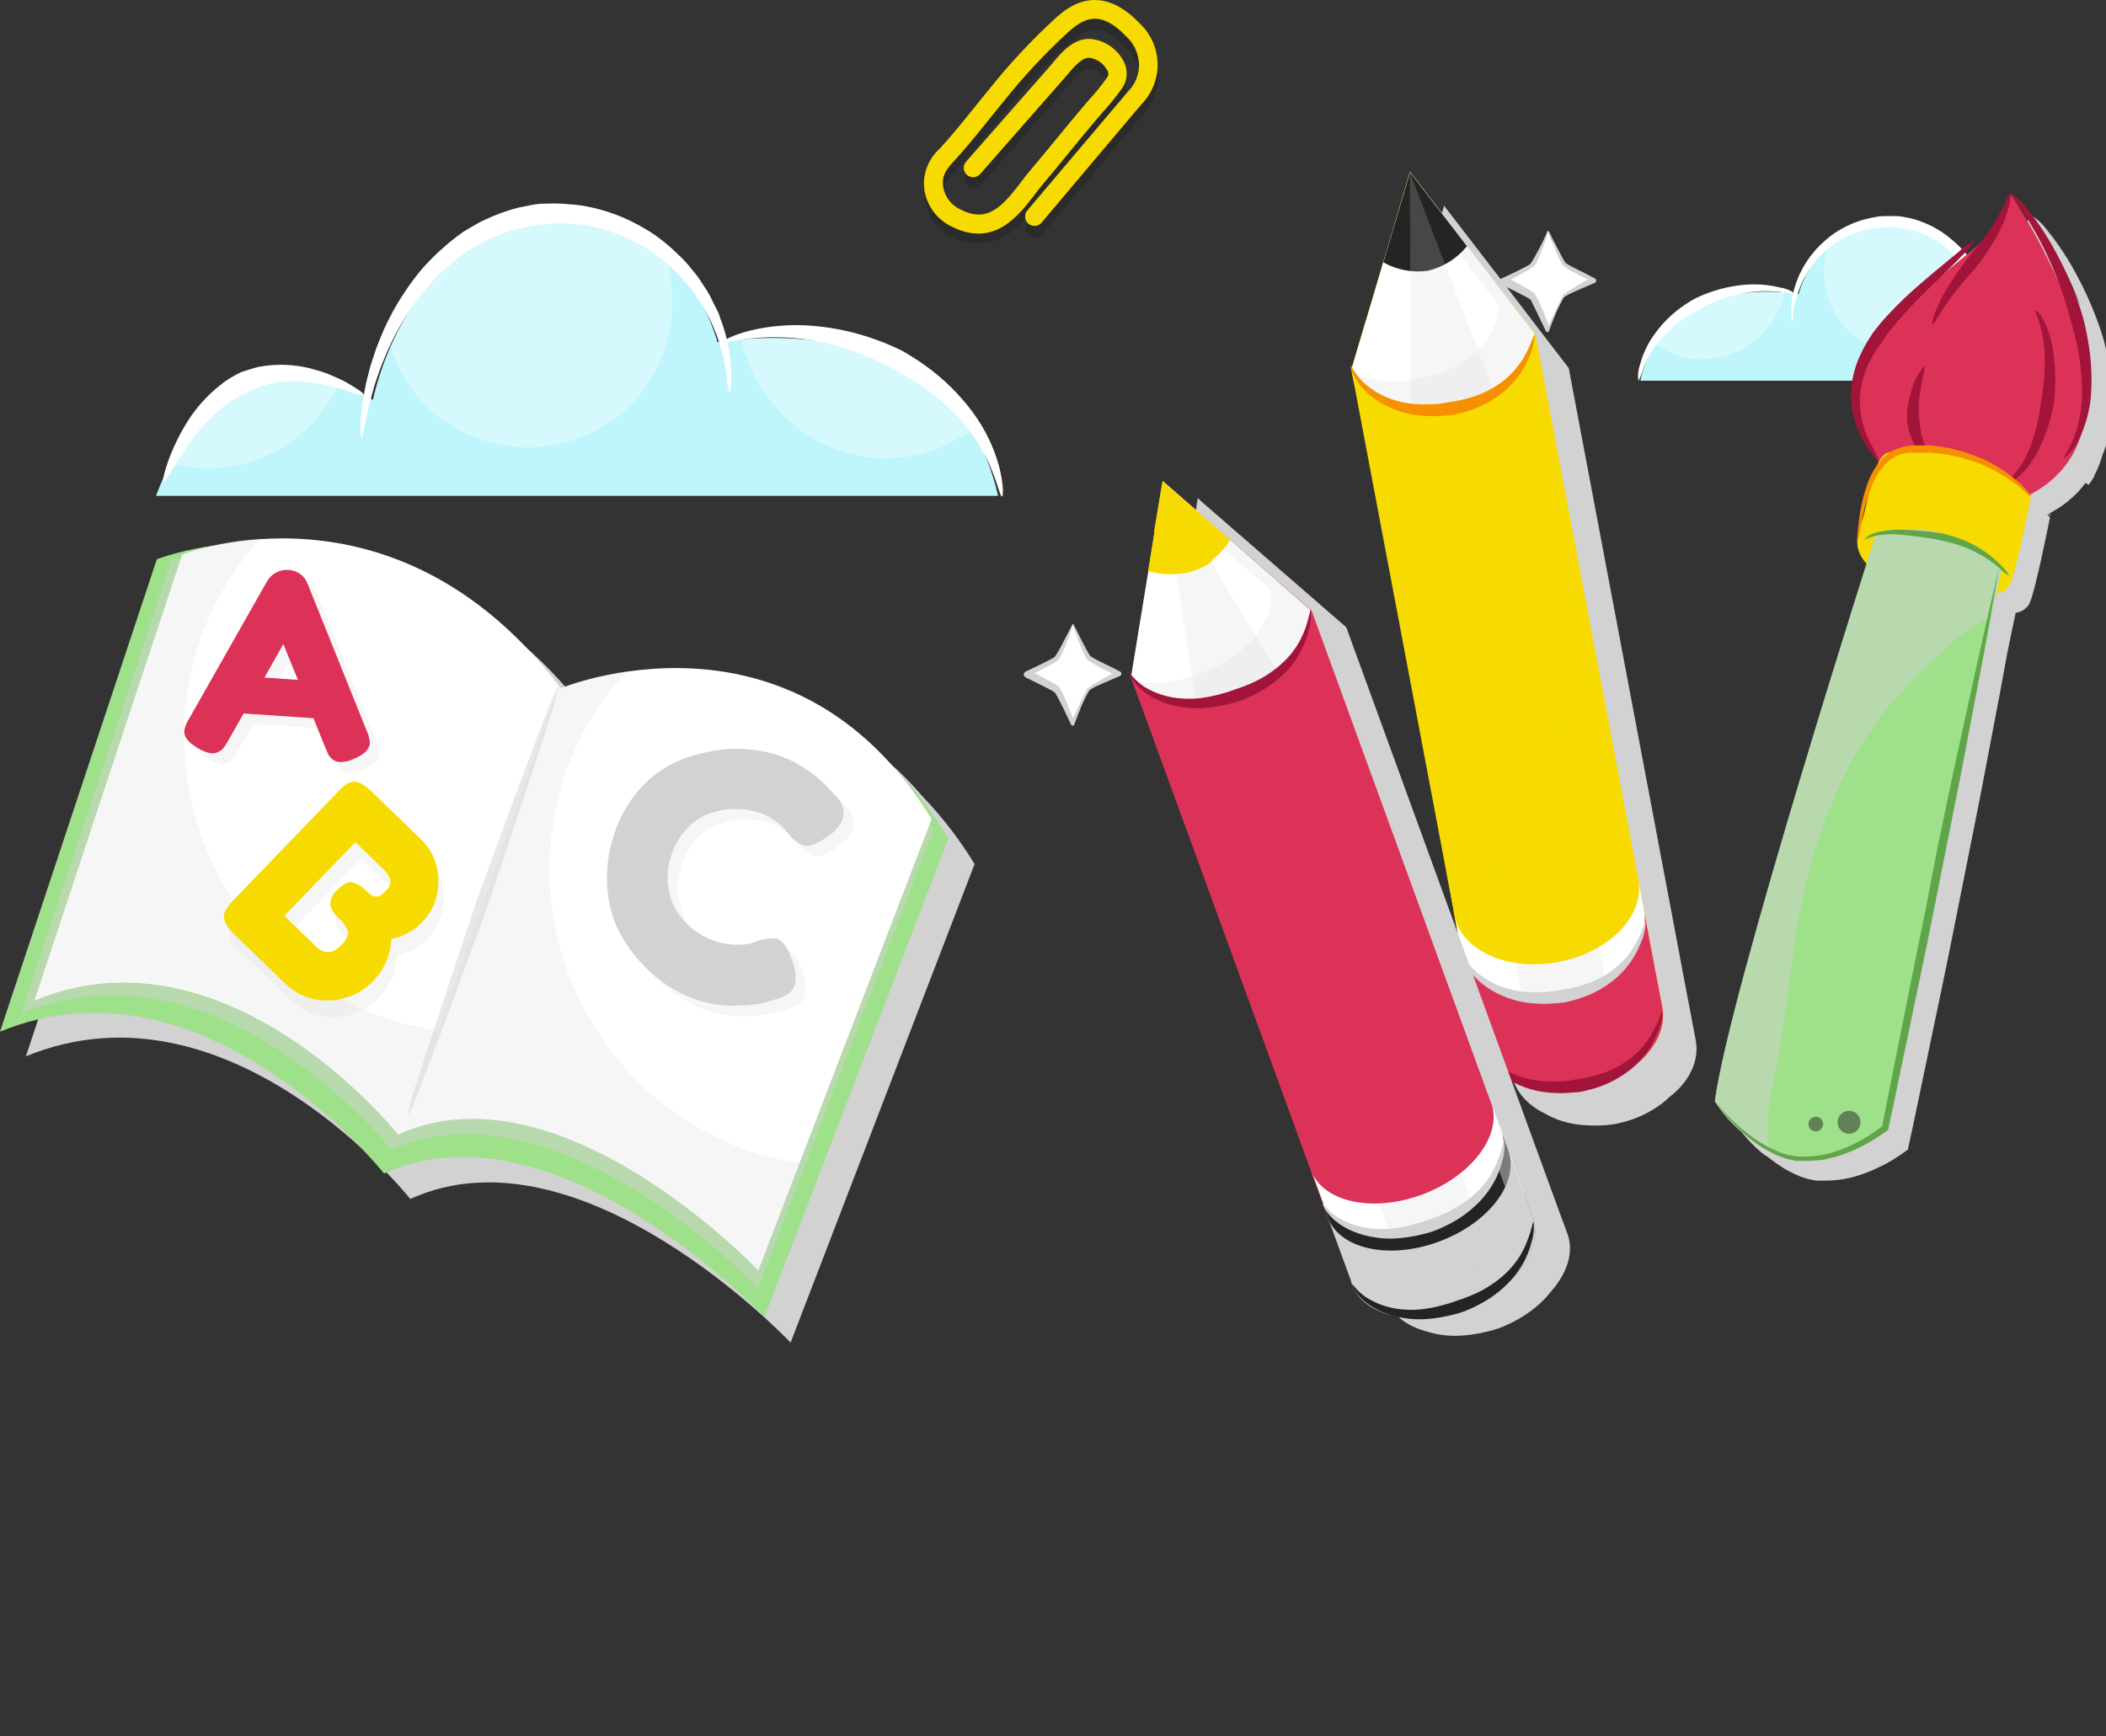 <svg width="131" height="108" viewBox="0 0 131 108" fill="none" xmlns="http://www.w3.org/2000/svg">
<rect x="0" y="0" width="131" height="108" fill="#333333" stroke="none"/>
<path d="M62.08 30.846H9.713C9.713 30.846 13.682 18.913 23.203 24.88C23.203 24.88 25.185 14.537 33.914 13.745C42.644 12.952 44.626 21.291 44.626 21.291C44.626 21.291 59.302 18.517 62.08 30.846Z" fill="#D5F9FD"/>
<path opacity="0.2" d="M12.933 29.162C14.663 29.146 16.352 28.634 17.801 27.685C19.249 26.737 20.396 25.392 21.106 23.811C21.83 24.094 22.527 24.443 23.187 24.854C23.44 23.711 23.806 22.596 24.279 21.526C24.708 22.921 25.468 24.19 26.496 25.224C28.186 26.898 30.467 27.835 32.843 27.832C35.218 27.835 37.499 26.898 39.19 25.224C40.868 23.534 41.813 21.247 41.817 18.861C41.849 17.935 41.73 17.01 41.463 16.123L41.432 16.029C42.955 17.459 44.06 19.279 44.626 21.292C44.626 21.292 45.193 21.182 46.114 21.104C46.467 22.831 47.317 24.415 48.559 25.662L48.772 25.876C50.456 27.559 52.736 28.506 55.114 28.51C57.032 28.504 58.898 27.885 60.441 26.742C61.214 28.004 61.768 29.388 62.08 30.836H9.713C9.96 30.143 10.259 29.47 10.608 28.823C11.364 29.042 12.146 29.156 12.933 29.162Z" fill="#66ECFB"/>
<path d="M22.698 24.217C22.766 23.774 22.912 23.31 23.031 22.809C23.104 22.564 23.192 22.314 23.276 22.058C23.355 21.794 23.448 21.535 23.557 21.281C23.98 20.18 24.526 19.13 25.185 18.152C25.519 17.648 25.882 17.164 26.272 16.702C26.665 16.263 27.081 15.847 27.521 15.455C27.937 15.082 28.375 14.734 28.832 14.412L29.498 14.021C29.702 13.892 29.916 13.779 30.137 13.682C30.815 13.359 31.523 13.102 32.25 12.915L33.087 12.749C33.365 12.694 33.647 12.668 33.93 12.67C34.256 12.653 34.582 12.653 34.908 12.67C35.283 12.702 35.709 12.717 36.167 12.785C37.206 12.95 38.215 13.264 39.164 13.719C39.695 13.972 40.208 14.263 40.698 14.59C41.194 14.939 41.662 15.326 42.098 15.748C42.322 15.95 42.534 16.166 42.733 16.394L43.31 17.093C43.497 17.323 43.643 17.583 43.804 17.823C43.969 18.058 44.115 18.306 44.241 18.564C44.366 18.819 44.491 19.085 44.616 19.31C44.741 19.534 44.803 19.831 44.897 20.055C45.065 20.509 45.194 20.977 45.282 21.453C45.37 21.851 45.426 22.256 45.448 22.663C45.47 22.836 45.482 23.01 45.484 23.185C45.484 23.346 45.484 23.487 45.484 23.618C45.484 24.139 45.427 24.431 45.38 24.426C45.282 24.172 45.23 23.901 45.23 23.628C45.23 23.503 45.204 23.367 45.188 23.211C45.172 23.054 45.126 22.903 45.094 22.731C45.03 22.345 44.94 21.963 44.824 21.589C44.237 19.584 43.086 17.792 41.51 16.425C41.092 16.059 40.646 15.724 40.178 15.424C39.72 15.146 39.242 14.902 38.748 14.694C37.878 14.32 36.96 14.072 36.021 13.959C35.616 13.912 35.236 13.917 34.903 13.896C34.57 13.875 34.279 13.932 34.039 13.943C33.787 13.949 33.536 13.981 33.29 14.037L32.546 14.162C31.892 14.304 31.254 14.512 30.642 14.783C30.439 14.859 30.242 14.954 30.054 15.064L29.44 15.393C29.014 15.662 28.604 15.956 28.213 16.274C27.79 16.614 27.388 16.98 27.011 17.369C26.628 17.785 26.267 18.22 25.929 18.673C25.26 19.577 24.688 20.549 24.223 21.573C24.103 21.81 23.997 22.054 23.905 22.303C23.806 22.543 23.707 22.778 23.619 23.013C23.468 23.487 23.291 23.925 23.192 24.348C22.709 26.022 22.589 27.201 22.485 27.19C22.381 27.18 22.355 25.985 22.698 24.217Z" fill="white"/>
<path d="M10.176 29.939C10.347 30.012 11.19 28.192 12.439 26.726C12.981 26.055 13.619 25.468 14.332 24.984C14.556 24.823 14.794 24.685 15.045 24.572L15.326 24.437L15.394 24.395C15.457 24.355 15.523 24.321 15.591 24.291C15.779 24.223 16.028 24.103 16.346 23.993C17.152 23.756 17.994 23.664 18.832 23.722C19.066 23.739 19.299 23.768 19.529 23.811C19.757 23.839 19.983 23.879 20.206 23.931C20.638 24.056 21.054 24.134 21.397 24.254C22.084 24.494 22.568 24.63 22.609 24.551C22.651 24.473 22.245 24.192 21.569 23.8C21.241 23.607 20.825 23.451 20.388 23.253C20.157 23.163 19.921 23.088 19.68 23.028C19.435 22.948 19.185 22.883 18.931 22.835C17.973 22.646 16.987 22.646 16.028 22.835C15.633 22.935 15.316 23.055 15.087 23.122C15 23.15 14.916 23.187 14.837 23.232L14.748 23.274L14.421 23.461C14.139 23.622 13.872 23.809 13.625 24.019C12.872 24.625 12.222 25.349 11.7 26.163C10.571 27.921 10.03 29.887 10.176 29.939Z" fill="white"/>
<path d="M45.048 21.224C45.079 21.318 45.755 21.146 46.775 21.047C48.016 20.924 49.269 20.964 50.5 21.167C51.718 21.372 52.907 21.723 54.042 22.21C54.505 22.403 54.88 22.596 55.14 22.731L55.541 22.95C55.541 22.95 55.692 23.023 55.947 23.164C56.303 23.35 56.651 23.553 56.987 23.774C58.021 24.431 58.958 25.229 59.77 26.147C60.586 27.074 61.24 28.132 61.706 29.277C62.085 30.215 62.226 30.904 62.325 30.888C62.423 30.872 62.423 30.169 62.174 29.12C61.84 27.84 61.259 26.639 60.462 25.584C59.666 24.524 58.718 23.589 57.648 22.809C57.211 22.491 56.831 22.246 56.56 22.084L56.134 21.829L55.681 21.615C55.395 21.485 54.979 21.302 54.469 21.125C53.225 20.672 51.928 20.386 50.609 20.275C49.297 20.158 47.974 20.253 46.692 20.556C45.656 20.817 45.022 21.151 45.048 21.224Z" fill="white"/>
<path d="M102.039 23.68H131.562C131.562 23.68 129.325 16.952 123.957 20.316C123.957 20.316 122.838 14.485 117.917 14.057C112.995 13.63 111.882 18.298 111.882 18.298C111.882 18.298 103.6 16.728 102.039 23.68Z" fill="#D5F9FD"/>
<path opacity="0.2" d="M129.747 22.726C128.772 22.716 127.82 22.427 127.004 21.893C126.187 21.359 125.54 20.602 125.138 19.711C124.726 19.874 124.33 20.077 123.957 20.316C123.815 19.671 123.608 19.042 123.338 18.439C123.099 19.227 122.67 19.943 122.089 20.525C121.142 21.476 119.856 22.013 118.515 22.017C117.85 22.016 117.192 21.884 116.578 21.628C115.963 21.372 115.406 20.997 114.936 20.525C113.988 19.574 113.455 18.286 113.453 16.942C113.432 16.413 113.499 15.884 113.651 15.377V15.325C112.795 16.129 112.175 17.151 111.856 18.282C111.579 18.233 111.299 18.198 111.019 18.178C110.818 19.151 110.339 20.044 109.64 20.749C109.598 20.786 109.562 20.828 109.52 20.869C108.568 21.816 107.282 22.348 105.941 22.35C104.86 22.348 103.808 21.999 102.939 21.354C102.506 22.067 102.194 22.848 102.019 23.665H131.542C131.398 23.273 131.224 22.893 131.022 22.528C130.607 22.649 130.179 22.715 129.747 22.726Z" fill="#66ECFB"/>
<path d="M124.243 19.941C124.201 19.691 124.118 19.419 124.051 19.148C124.014 19.007 123.962 18.866 123.915 18.726C123.869 18.585 123.817 18.428 123.754 18.282C123.519 17.661 123.211 17.069 122.838 16.52C122.65 16.235 122.445 15.961 122.225 15.701C122.006 15.452 121.772 15.219 121.522 15.002C121.288 14.796 121.041 14.604 120.784 14.428L120.409 14.204C120.293 14.131 120.171 14.068 120.045 14.016C119.665 13.831 119.268 13.686 118.859 13.583L118.385 13.489C118.228 13.458 118.067 13.442 117.907 13.442C117.756 13.442 117.568 13.442 117.355 13.442C117.142 13.442 116.908 13.442 116.648 13.505C116.062 13.598 115.493 13.773 114.957 14.027C114.658 14.17 114.37 14.334 114.093 14.517C113.815 14.715 113.551 14.933 113.303 15.169C113.176 15.286 113.057 15.409 112.944 15.539L112.621 15.93C112.517 16.061 112.434 16.207 112.34 16.342C112.247 16.474 112.165 16.614 112.096 16.759L111.882 17.182C111.825 17.323 111.778 17.463 111.726 17.599C111.633 17.855 111.56 18.119 111.508 18.387C111.459 18.612 111.428 18.84 111.414 19.07C111.414 19.174 111.414 19.268 111.414 19.357C111.414 19.445 111.414 19.529 111.414 19.602C111.414 19.894 111.445 20.056 111.471 20.056C111.497 20.056 111.523 19.889 111.555 19.607C111.555 19.534 111.555 19.456 111.555 19.372C111.555 19.289 111.591 19.195 111.607 19.101C111.643 18.882 111.695 18.666 111.763 18.454C112.09 17.325 112.737 16.314 113.625 15.544C113.861 15.337 114.113 15.148 114.379 14.981C114.637 14.823 114.907 14.685 115.186 14.569C115.684 14.358 116.209 14.217 116.746 14.152C116.975 14.126 117.194 14.152 117.381 14.115C117.568 14.079 117.73 14.141 117.865 14.146C118.007 14.149 118.148 14.167 118.286 14.199L118.708 14.266C119.075 14.349 119.434 14.466 119.779 14.616C119.895 14.66 120.006 14.714 120.112 14.777L120.456 14.96C120.697 15.121 120.93 15.296 121.153 15.482C121.387 15.664 121.6 15.888 121.829 16.102C122.045 16.337 122.248 16.582 122.438 16.838C122.813 17.348 123.135 17.895 123.4 18.47C123.468 18.611 123.53 18.747 123.582 18.882C123.634 19.018 123.692 19.153 123.738 19.284C123.827 19.55 123.926 19.805 123.983 20.04C124.254 20.984 124.321 21.646 124.378 21.641C124.437 21.071 124.391 20.495 124.243 19.941Z" fill="white"/>
<path d="M131.303 23.164C131.204 23.211 130.73 22.178 130.023 21.354C129.726 20.978 129.375 20.648 128.982 20.374C128.855 20.285 128.721 20.206 128.582 20.139L128.426 20.066L128.384 20.04C128.347 20.018 128.309 19.998 128.27 19.983C128.171 19.946 128.025 19.873 127.848 19.816C127.393 19.679 126.917 19.628 126.444 19.664C126.313 19.672 126.182 19.688 126.053 19.711C125.923 19.737 125.793 19.743 125.674 19.779C125.429 19.847 125.195 19.894 124.997 19.962C124.612 20.097 124.337 20.175 124.316 20.128C124.295 20.082 124.524 19.925 124.888 19.706C125.106 19.592 125.33 19.489 125.559 19.398C125.688 19.348 125.82 19.304 125.954 19.268C126.094 19.225 126.237 19.19 126.381 19.164C126.92 19.055 127.475 19.055 128.015 19.164C128.238 19.216 128.415 19.284 128.535 19.325C128.583 19.34 128.63 19.359 128.675 19.383H128.727L128.909 19.487C129.068 19.579 129.22 19.684 129.362 19.8C129.785 20.142 130.151 20.551 130.444 21.01C130.901 21.647 131.196 22.386 131.303 23.164Z" fill="#242424"/>
<path d="M111.637 18.251C111.31 18.25 110.985 18.217 110.664 18.152C109.971 18.084 109.271 18.107 108.583 18.22C107.896 18.334 107.225 18.532 106.586 18.809C106.32 18.919 106.112 19.033 105.967 19.106L105.738 19.232L105.509 19.346C105.363 19.424 105.16 19.539 104.921 19.69C104.342 20.063 103.817 20.514 103.36 21.031C102.901 21.554 102.532 22.149 102.268 22.794C102.178 23.107 102.061 23.413 101.919 23.706C101.864 23.372 101.895 23.029 102.008 22.71C102.193 21.989 102.521 21.311 102.97 20.718C103.407 20.119 103.933 19.591 104.531 19.153C104.727 19.004 104.932 18.866 105.145 18.741L105.384 18.6L105.639 18.475C105.863 18.372 106.092 18.279 106.326 18.199C107.027 17.945 107.758 17.784 108.5 17.719C109.239 17.652 109.984 17.707 110.706 17.881C111.041 17.93 111.359 18.057 111.637 18.251Z" fill="white"/>
<g style="mix-blend-mode:multiply">
<path d="M57.397 49.559C51.877 43.072 44.938 42.738 40.604 43.364L40.177 43.431L39.912 43.473L39.6 43.531L39.35 43.583L39.017 43.65L38.7 43.723L38.466 43.781L38.247 43.838L38.008 43.901L37.732 43.979L37.555 44.031L37.394 44.083L37.207 44.141L37.035 44.198L36.9 44.245L36.806 44.276L36.687 44.318L36.614 44.349H36.541H36.515H36.489C36.447 44.292 36.401 44.24 36.359 44.188C29.788 35.639 22.052 34.685 17.323 35.118H17.24C16.484 35.191 15.732 35.304 14.988 35.457C13.746 35.613 12.524 35.905 11.346 36.328L1.612 65.712C14.348 60.486 25.522 74.588 25.522 74.588C36.151 69.743 49.178 83.523 49.178 83.523L60.623 53.753C59.703 52.241 58.621 50.835 57.397 49.559Z" fill="#D2D2D2"/>
</g>
<path d="M9.754 34.794C9.754 34.794 23.764 29.188 34.632 43.572C34.632 43.572 49.87 37.23 58.995 52.167L47.55 81.937C47.55 81.937 34.544 68.163 23.889 73.003C23.889 73.003 12.725 58.921 0 64.183L9.754 34.794Z" fill="#9FE08B"/>
<g style="mix-blend-mode:multiply" opacity="0.5">
<path d="M10.644 34.888C10.644 34.888 24.118 29.543 34.611 43.343C34.611 43.343 49.271 37.293 58.079 51.625L47.154 80.127C47.154 80.127 34.585 66.901 24.357 71.522C24.357 71.522 13.583 57.993 1.342 63.026L10.644 34.888Z" fill="#D2D2D2"/>
</g>
<path d="M11.331 34.502C11.331 34.502 24.581 29.224 34.887 42.816C34.887 42.816 49.297 36.844 57.949 50.952L47.17 79.032C47.17 79.032 34.83 65.993 24.768 70.578C24.768 70.578 14.187 57.257 2.148 62.233L11.331 34.502Z" fill="white"/>
<path opacity="0.2" d="M27.229 64.095C26.016 63.933 24.824 63.644 23.671 63.234C19.105 61.578 15.371 58.19 13.273 53.8C11.175 49.41 10.881 44.37 12.454 39.765C13.267 37.443 14.548 35.312 16.216 33.506C14.55 33.593 12.905 33.916 11.331 34.466L2.148 62.191C14.187 57.221 24.768 70.536 24.768 70.536L24.982 70.453L27.229 64.095Z" fill="#D2D2D2"/>
<path opacity="0.2" d="M46.4 71.532C41.834 69.876 38.101 66.487 36.004 62.097C33.907 57.707 33.614 52.667 35.189 48.062C36.013 45.72 37.312 43.573 39.002 41.757C37.596 41.947 36.215 42.297 34.887 42.8L34.757 42.638L25.003 70.489C35.023 66.207 47.191 79.032 47.191 79.032L49.756 72.356C48.613 72.191 47.489 71.915 46.4 71.532Z" fill="#D2D2D2"/>
<g style="mix-blend-mode:multiply" opacity="0.5">
<g style="mix-blend-mode:multiply">
<path d="M25.336 69.488C25.474 68.755 25.673 68.034 25.929 67.334C26.33 66.061 26.881 64.366 27.438 62.676C28.561 59.297 29.69 55.896 29.69 55.896L32.146 49.247C32.765 47.588 33.389 45.93 33.873 44.694C34.109 43.991 34.401 43.309 34.747 42.654C34.611 43.382 34.415 44.098 34.159 44.793C33.764 46.06 33.212 47.745 32.661 49.429C31.542 52.793 30.419 56.152 30.419 56.152L27.953 62.838C27.334 64.502 26.704 66.171 26.215 67.417C25.98 68.131 25.686 68.823 25.336 69.488Z" fill="#D2D2D2"/>
</g>
</g>
<path opacity="0.2" d="M24.695 59.448C24.655 60.425 24.257 61.353 23.577 62.055C23.217 62.433 22.786 62.735 22.31 62.945C21.833 63.156 21.32 63.27 20.799 63.281C20.293 63.302 19.789 63.218 19.318 63.033C18.847 62.848 18.419 62.566 18.062 62.207L14.889 59.135C14.327 58.587 14.145 58.092 14.343 57.716C14.48 57.458 14.655 57.222 14.863 57.017L21.361 50.284C21.495 50.14 21.637 50.005 21.787 49.877C21.915 49.789 22.055 49.721 22.204 49.674C22.526 49.57 22.948 49.763 23.462 50.263L26.501 53.205C26.855 53.533 27.136 53.932 27.327 54.375C27.517 54.819 27.614 55.298 27.609 55.781C27.626 56.27 27.543 56.757 27.364 57.212C27.185 57.667 26.914 58.08 26.568 58.425C26.066 58.955 25.411 59.312 24.695 59.448ZM21.574 59.844C21.73 59.694 21.859 59.517 21.954 59.322C22.013 59.175 22.013 59.011 21.954 58.864C21.804 58.579 21.603 58.324 21.361 58.112C21.117 57.905 20.947 57.623 20.877 57.309C20.881 57.135 20.924 56.963 21.003 56.807C21.081 56.651 21.192 56.515 21.33 56.407C21.668 56.052 21.964 55.886 22.224 55.927C22.575 56.013 22.891 56.204 23.13 56.475C23.447 56.788 23.723 56.892 23.952 56.782C24.12 56.668 24.274 56.533 24.409 56.381C24.496 56.307 24.561 56.21 24.598 56.102C24.634 55.994 24.641 55.877 24.617 55.766C24.519 55.495 24.353 55.254 24.134 55.067L22.448 53.429L18.026 58.013L20.008 59.933C20.513 60.407 21.028 60.407 21.558 59.844H21.574Z" fill="#D2D2D2"/>
<path d="M24.348 58.405C24.307 59.382 23.909 60.311 23.229 61.013C22.869 61.39 22.439 61.693 21.962 61.904C21.485 62.114 20.972 62.228 20.451 62.238C19.945 62.26 19.441 62.175 18.97 61.99C18.499 61.805 18.071 61.524 17.714 61.164L14.541 58.092C13.979 57.544 13.797 57.049 14.021 56.673C14.157 56.415 14.332 56.179 14.541 55.974L21.013 49.262C21.147 49.118 21.289 48.983 21.439 48.855C21.569 48.767 21.711 48.699 21.861 48.652C22.183 48.548 22.599 48.741 23.114 49.241L26.153 52.183C26.506 52.511 26.788 52.91 26.979 53.354C27.171 53.797 27.268 54.276 27.266 54.759C27.282 55.248 27.198 55.735 27.019 56.19C26.84 56.644 26.57 57.057 26.226 57.403C25.718 57.924 25.062 58.274 24.348 58.405ZM21.226 58.801C21.382 58.651 21.511 58.475 21.606 58.28C21.665 58.133 21.665 57.968 21.606 57.821C21.459 57.537 21.262 57.282 21.023 57.07C20.776 56.863 20.604 56.581 20.534 56.267C20.538 56.092 20.581 55.92 20.66 55.764C20.738 55.608 20.85 55.472 20.987 55.364C21.325 55.01 21.621 54.843 21.881 54.884C22.232 54.97 22.548 55.161 22.787 55.432C23.109 55.745 23.38 55.849 23.609 55.74C23.778 55.626 23.932 55.491 24.067 55.338C24.154 55.264 24.22 55.168 24.256 55.06C24.293 54.951 24.299 54.834 24.275 54.723C24.179 54.452 24.014 54.211 23.796 54.024L22.105 52.386L17.688 56.971L19.665 58.89C20.165 59.364 20.685 59.364 21.21 58.801H21.226Z" fill="#F7DB00"/>
<path opacity="0.2" d="M19.759 37.006L23.401 46.07C23.525 46.326 23.598 46.605 23.614 46.889C23.588 47.27 23.26 47.588 22.636 47.854C22.369 47.986 22.075 48.058 21.777 48.062C21.598 48.061 21.425 48 21.283 47.89C21.173 47.806 21.084 47.697 21.023 47.572C20.971 47.463 20.898 47.301 20.81 47.082L20.107 45.33L15.758 45.037L14.832 46.68C14.713 46.884 14.619 47.03 14.556 47.124C14.473 47.232 14.371 47.324 14.255 47.395C14.1 47.491 13.916 47.532 13.735 47.51C13.44 47.463 13.16 47.353 12.912 47.186C12.325 46.852 12.044 46.498 12.065 46.117C12.118 45.837 12.227 45.571 12.387 45.335L17.21 36.823C17.343 36.59 17.539 36.4 17.777 36.275C18.009 36.148 18.272 36.088 18.536 36.103C18.807 36.112 19.069 36.203 19.288 36.364C19.506 36.525 19.67 36.749 19.759 37.006ZM18.24 40.698L17.059 42.784L19.14 42.925L18.24 40.698Z" fill="#D2D2D2"/>
<path d="M19.15 36.354L22.791 45.418C22.918 45.673 22.991 45.952 23.005 46.237C22.979 46.618 22.656 46.936 22.027 47.202C21.76 47.335 21.466 47.406 21.168 47.41C20.991 47.41 20.818 47.349 20.679 47.238C20.569 47.153 20.478 47.044 20.414 46.92C20.362 46.811 20.294 46.649 20.201 46.43L19.498 44.678L15.154 44.386L14.223 46.028C14.103 46.232 14.015 46.378 13.947 46.472C13.866 46.581 13.763 46.673 13.646 46.743C13.49 46.84 13.307 46.88 13.125 46.858C12.832 46.81 12.551 46.7 12.303 46.534C11.716 46.2 11.435 45.846 11.461 45.465C11.512 45.185 11.62 44.919 11.778 44.683L16.606 36.171C16.735 35.937 16.93 35.747 17.168 35.624C17.4 35.496 17.663 35.437 17.927 35.452C18.198 35.46 18.46 35.551 18.679 35.712C18.897 35.873 19.061 36.097 19.15 36.354ZM17.625 40.067L16.45 42.153L18.531 42.294L17.625 40.067Z" fill="#DC3258"/>
<path opacity="0.2" d="M47.373 59.323L47.815 59.166C48.169 59.044 48.545 58.999 48.918 59.036C49.34 59.161 49.688 59.672 49.959 60.6C50.109 61.008 50.151 61.449 50.078 61.878C50.044 62.012 49.983 62.138 49.901 62.248C49.817 62.358 49.713 62.45 49.594 62.52C49.345 62.66 49.08 62.769 48.804 62.843L47.971 63.073C47.466 63.171 46.951 63.216 46.437 63.208C45.724 63.232 45.012 63.148 44.324 62.958C43.661 62.763 43.025 62.486 42.431 62.134C41.767 61.732 41.16 61.242 40.626 60.679C40.042 60.077 39.547 59.396 39.153 58.655C38.739 57.832 38.488 56.935 38.414 56.016C38.317 54.963 38.421 53.901 38.721 52.887C38.991 51.887 39.456 50.951 40.09 50.133C40.629 49.423 41.3 48.825 42.067 48.37C42.785 47.959 43.562 47.662 44.371 47.489C45.805 47.131 47.306 47.149 48.731 47.541C49.393 47.733 50.022 48.023 50.599 48.401C51.083 48.693 51.531 49.043 51.93 49.445L52.341 49.872C52.546 50.091 52.702 50.265 52.809 50.394C52.936 50.55 53.025 50.734 53.069 50.93C53.113 51.126 53.111 51.33 53.064 51.526C52.923 51.935 52.657 52.291 52.305 52.543C51.561 53.127 50.978 53.361 50.552 53.236C50.184 53.074 49.867 52.814 49.636 52.485C49.121 51.803 48.385 51.322 47.555 51.124C46.597 50.873 45.584 50.934 44.663 51.296C44.129 51.505 43.652 51.84 43.273 52.271C42.828 52.77 42.506 53.367 42.332 54.013C42.137 54.654 42.095 55.33 42.207 55.99C42.305 56.568 42.537 57.114 42.883 57.586C43.467 58.376 44.29 58.956 45.23 59.239C45.634 59.357 46.052 59.419 46.473 59.422C46.776 59.429 47.079 59.396 47.373 59.323Z" fill="#D2D2D2"/>
<path d="M46.748 58.671L47.195 58.514C47.548 58.393 47.922 58.348 48.293 58.384C48.72 58.509 49.068 59.02 49.334 59.949C49.484 60.357 49.526 60.797 49.453 61.226C49.419 61.36 49.358 61.486 49.275 61.596C49.192 61.706 49.088 61.798 48.969 61.868C48.72 62.008 48.455 62.117 48.179 62.191L47.346 62.421C46.841 62.519 46.326 62.564 45.812 62.556C45.099 62.58 44.387 62.496 43.699 62.306C43.036 62.111 42.4 61.835 41.806 61.482C41.143 61.08 40.538 60.59 40.006 60.027C39.421 59.426 38.925 58.745 38.533 58.003C38.115 57.181 37.862 56.284 37.789 55.364C37.692 54.311 37.796 53.249 38.096 52.235C38.369 51.236 38.834 50.301 39.465 49.481C40.005 48.77 40.678 48.171 41.447 47.718C42.164 47.306 42.942 47.008 43.751 46.837C45.183 46.48 46.683 46.498 48.106 46.889C48.769 47.082 49.4 47.372 49.979 47.75C50.462 48.044 50.909 48.394 51.31 48.793L51.716 49.22C51.917 49.44 52.074 49.613 52.184 49.742C52.312 49.898 52.402 50.081 52.446 50.278C52.49 50.474 52.488 50.678 52.439 50.874C52.298 51.284 52.032 51.639 51.68 51.891C50.936 52.475 50.353 52.71 49.932 52.584C49.563 52.423 49.246 52.164 49.016 51.833C48.5 51.152 47.765 50.671 46.935 50.472C45.979 50.22 44.968 50.28 44.048 50.644C43.513 50.851 43.036 51.186 42.659 51.62C42.212 52.118 41.888 52.715 41.712 53.361C41.517 54.002 41.476 54.679 41.593 55.338C41.687 55.916 41.917 56.463 42.264 56.934C42.849 57.723 43.671 58.303 44.61 58.587C45.014 58.706 45.432 58.767 45.853 58.77C46.154 58.777 46.456 58.744 46.748 58.671Z" fill="#D2D2D2"/>
<g style="mix-blend-mode:multiply">
<path d="M129.929 30.158C130.054 29.986 130.163 29.808 130.267 29.636C130.265 29.62 130.265 29.605 130.267 29.589C130.371 29.396 130.465 29.198 130.548 28.995L130.595 28.869C130.661 28.699 130.719 28.525 130.766 28.348C131.112 27.519 131.313 26.637 131.36 25.74C131.417 24.683 131.352 23.622 131.167 22.58C131.016 21.73 130.865 21.171 130.865 21.171C130.865 21.171 130.714 20.619 130.413 19.821C130.048 18.842 129.611 17.892 129.107 16.978C128.614 16.056 128.036 15.183 127.38 14.37C127.099 13.978 126.746 13.643 126.339 13.385C126.287 13.385 126.162 13.646 125.98 14.047C125.753 14.532 125.494 15 125.205 15.45C124.935 15.857 124.649 16.243 124.399 16.556C123.827 17.077 123.103 17.635 122.177 18.418C122.568 18.037 122.932 17.677 123.218 17.375C123.554 17.073 123.842 16.721 124.071 16.331C123.695 16.559 123.346 16.828 123.031 17.135C122.422 17.656 121.6 18.308 120.794 19.002C120.049 19.642 119.34 20.322 118.671 21.041C118.364 21.373 118.074 21.722 117.802 22.084L117.599 22.397C117.419 22.675 117.256 22.965 117.11 23.263C116.638 24.169 116.403 25.182 116.429 26.204C116.481 27.212 116.795 28.188 117.339 29.036C117.523 29.32 117.726 29.59 117.948 29.845C118.01 29.939 118.078 30.029 118.151 30.116C118.151 30.158 118.104 30.199 118.083 30.241C117.873 30.549 117.698 30.88 117.563 31.227C117.243 32.065 117.035 32.942 116.944 33.835C116.907 34.153 116.881 34.419 116.866 34.627C116.866 34.664 116.866 34.7 116.866 34.732C116.866 34.763 116.866 34.81 116.866 34.852C116.866 34.893 116.866 34.925 116.866 34.961C116.863 35.006 116.863 35.052 116.866 35.097C116.863 35.123 116.863 35.149 116.866 35.175V35.321C116.866 35.321 116.866 35.358 116.866 35.373C116.866 35.389 116.866 35.477 116.902 35.53C116.939 35.582 116.902 35.53 116.902 35.556C117.006 35.879 117.184 36.174 117.422 36.416C115.342 42.93 108.714 64.241 107.985 69.863L108.017 69.915L108.074 69.999V70.025L108.147 70.134V70.16L108.245 70.301L108.376 70.473C108.714 70.9 109.092 71.293 109.504 71.647L109.791 71.876H109.822L110.098 72.074C110.264 72.21 110.436 72.335 110.618 72.455C110.831 72.605 111.053 72.74 111.284 72.862C111.514 72.989 111.752 73.1 111.996 73.196C112.243 73.287 112.497 73.359 112.756 73.409L112.954 73.446H113H113.058H113.157H113.541C113.807 73.446 114.073 73.431 114.337 73.399C114.6 73.37 114.861 73.324 115.118 73.263C115.373 73.2 115.625 73.124 115.872 73.034C116.121 72.952 116.364 72.855 116.6 72.742C116.84 72.638 117.074 72.518 117.308 72.398C117.542 72.278 117.766 72.137 117.984 71.996C118.203 71.855 118.416 71.709 118.635 71.542L118.697 71.495V71.407C119.02 69.962 119.311 68.507 119.618 67.057L120.528 62.707L120.981 60.532C121.137 59.808 121.272 59.077 121.423 58.352L122.292 53.992L123.161 49.632L123.993 45.267L124.409 43.082C124.55 42.351 124.675 41.621 124.81 40.896L124.841 40.719L125.08 39.556L125.382 38.122C125.55 38.099 125.711 38.041 125.855 37.951C125.998 37.861 126.121 37.742 126.214 37.6C126.573 36.922 127.395 32.781 127.505 32.239C127.505 32.202 127.505 32.181 127.505 32.181C127.505 32.181 127.401 32.066 127.354 32.009L127.401 31.978C127.489 32.056 127.541 32.093 127.551 32.087C127.562 32.082 127.551 32.03 127.458 31.952C127.619 31.868 127.765 31.78 127.91 31.691L128.056 31.602C128.269 31.462 128.467 31.321 128.654 31.169L128.732 31.096C128.899 30.96 129.057 30.814 129.206 30.658L129.289 30.57C129.442 30.403 129.586 30.229 129.721 30.048L129.929 30.158ZM127.161 14.574C127.719 15.424 128.217 16.313 128.649 17.234C128.951 17.865 129.211 18.512 129.429 19.101L129.273 18.746L129.154 18.48L128.998 18.146C128.247 16.545 127.378 15.002 126.397 13.531C126.397 13.531 126.397 13.494 126.397 13.484C126.49 13.62 126.792 13.99 127.161 14.563V14.574ZM117.147 33.809C117.244 33.303 117.367 32.804 117.516 32.312C117.396 32.844 117.282 33.365 117.147 33.809Z" fill="#D2D2D2"/>
</g>
<path d="M116.95 28.838C116.95 28.838 113.058 24.473 118.302 19.388C122.802 15.028 124.202 15.127 125.065 12.086C125.065 12.086 135.038 26.491 126.022 30.893L116.95 28.838Z" fill="#DC3258"/>
<g style="mix-blend-mode:multiply" opacity="0.5">
<path d="M127.677 16.733C128.15 20.577 125.897 24.828 120.913 24.828C120.041 24.855 119.172 24.708 118.356 24.396C117.541 24.083 116.796 23.611 116.164 23.008C115.695 24.983 115.979 27.062 116.96 28.838L126.033 30.893C131.714 28.113 129.835 21.344 127.677 16.733Z" fill="#DC3258"/>
</g>
<path d="M128.363 28.515C128.311 28.473 128.676 28.03 128.988 27.268C129.349 26.327 129.525 25.325 129.508 24.317C129.501 23.306 129.385 22.299 129.165 21.312C128.982 20.504 128.816 19.977 128.816 19.977C128.816 19.977 128.686 19.456 128.431 18.652C128.121 17.687 127.749 16.743 127.318 15.826C126.885 14.905 126.388 14.016 125.83 13.166C125.545 12.795 125.285 12.405 125.055 11.998C125.46 12.258 125.813 12.592 126.095 12.983C126.749 13.799 127.329 14.672 127.828 15.591C128.33 16.505 128.764 17.455 129.128 18.433C129.43 19.237 129.581 19.784 129.581 19.784C129.581 19.784 129.737 20.342 129.882 21.192C130.07 22.235 130.136 23.295 130.08 24.353C130.03 25.419 129.755 26.462 129.274 27.415C129.066 27.851 128.753 28.229 128.363 28.515Z" fill="#A3143A"/>
<path d="M120.206 20.17C120.159 20.17 120.206 19.852 120.377 19.419C120.579 18.894 120.83 18.39 121.126 17.912C121.449 17.39 121.798 16.869 122.063 16.53L122.5 15.92L122.968 15.357C123.31 14.943 123.63 14.511 123.925 14.063C124.216 13.613 124.477 13.145 124.706 12.66C124.883 12.258 125.007 11.982 125.059 11.998C125.111 12.013 125.059 12.316 124.987 12.764C124.849 13.306 124.652 13.831 124.399 14.329C124.148 14.828 123.863 15.309 123.545 15.768C123.291 16.149 123.109 16.389 123.109 16.389L122.625 16.963C122.328 17.302 121.943 17.75 121.584 18.215C121.225 18.679 120.892 19.164 120.658 19.539C120.424 19.915 120.263 20.191 120.206 20.17Z" fill="#A3143A"/>
<path d="M122.807 14.955C122.579 15.345 122.291 15.697 121.953 15.998C121.402 16.577 120.632 17.307 119.872 18.047C119.185 18.709 118.532 19.405 117.916 20.134C117.396 20.733 117.136 21.177 117.136 21.177C116.883 21.508 116.653 21.856 116.449 22.22C115.984 23.013 115.721 23.908 115.685 24.827C115.677 25.761 115.891 26.684 116.309 27.519C116.536 27.894 116.734 28.286 116.902 28.692C116.551 28.405 116.261 28.05 116.049 27.649C115.503 26.801 115.187 25.825 115.133 24.817C115.113 23.795 115.347 22.784 115.815 21.875C115.96 21.577 116.123 21.288 116.304 21.01L116.507 20.697C116.777 20.334 117.067 19.985 117.375 19.654C118.042 18.931 118.753 18.25 119.503 17.614C120.304 16.916 121.126 16.248 121.74 15.747C122.061 15.439 122.419 15.173 122.807 14.955Z" fill="#A3143A"/>
<path d="M126.626 19.299C126.626 19.299 126.72 19.352 126.824 19.477L127.006 19.722C127.068 19.816 127.12 19.936 127.188 20.066C127.481 20.701 127.669 21.379 127.744 22.074C127.838 22.765 127.868 23.463 127.833 24.16C127.796 24.729 127.755 25.109 127.755 25.109C127.755 25.109 127.677 25.48 127.547 26.032C127.368 26.704 127.122 27.356 126.813 27.978C126.646 28.312 126.451 28.631 126.231 28.932C126.035 29.195 125.808 29.433 125.554 29.642C125.458 29.729 125.355 29.809 125.247 29.881L124.972 30.012C124.821 30.08 124.732 30.106 124.722 30.085C124.711 30.064 124.774 29.986 124.894 29.881L125.107 29.699C125.185 29.626 125.258 29.522 125.346 29.428C125.541 29.198 125.715 28.952 125.866 28.692C126.034 28.39 126.182 28.076 126.309 27.754C126.536 27.142 126.71 26.512 126.829 25.871C126.912 25.349 126.964 24.989 126.964 24.989C126.964 24.989 127.026 24.635 127.099 24.103C127.178 23.447 127.206 22.786 127.183 22.126C127.168 21.468 127.069 20.814 126.886 20.181C126.844 20.056 126.818 19.93 126.777 19.826L126.668 19.565C126.631 19.409 126.605 19.315 126.626 19.299Z" fill="#A3143A"/>
<path d="M119.685 22.778C119.8 22.82 119.54 23.649 119.425 24.483C119.39 24.681 119.369 24.882 119.363 25.083C119.345 25.256 119.345 25.431 119.363 25.605C119.363 25.902 119.394 26.1 119.394 26.1C119.42 26.634 119.525 27.162 119.706 27.665C119.992 28.431 120.492 29.136 120.393 29.229C120.294 29.323 120.185 29.125 119.956 28.89C119.669 28.596 119.418 28.268 119.207 27.915C119.099 27.72 119.003 27.517 118.921 27.31C118.884 27.211 118.832 27.117 118.806 27.023L118.738 26.752C118.685 26.564 118.647 26.372 118.624 26.178V25.599C118.635 25.404 118.666 25.21 118.718 25.02C118.756 24.803 118.81 24.589 118.879 24.379C119.018 23.789 119.294 23.24 119.685 22.778Z" fill="#A3143A"/>
<path d="M116.247 35.196C115.918 34.92 115.685 34.546 115.582 34.129C115.48 33.712 115.512 33.273 115.675 32.875C116.231 31.43 116.45 28.53 117.386 28.181C118.323 27.831 123.738 27.659 126.319 30.961C126.319 30.961 125.403 35.655 125.018 36.38C123.993 38.325 116.247 35.196 116.247 35.196Z" fill="#F7DB00"/>
<g style="mix-blend-mode:multiply">
<path d="M120.565 31.576L120.424 31.623C118.667 32.225 117.067 33.214 115.742 34.518C115.615 34.264 115.545 33.986 115.536 33.702C115.527 33.418 115.58 33.136 115.69 32.875C116.247 31.43 116.465 28.53 117.402 28.181C118.338 27.831 123.754 27.659 126.334 30.961C126.336 30.982 126.336 31.003 126.334 31.023C124.394 30.748 122.417 30.937 120.565 31.576Z" fill="#F7DB00"/>
</g>
<path d="M126.365 30.893C126.365 30.893 126.303 30.789 126.162 30.622C126.09 30.544 126.006 30.445 125.907 30.33L125.746 30.153L125.543 29.981L125.085 29.595C124.91 29.456 124.726 29.329 124.534 29.214C124.127 28.95 123.701 28.716 123.259 28.515C123.036 28.416 122.796 28.338 122.568 28.254L122.229 28.124L121.886 28.035L121.231 27.874C121.022 27.832 120.82 27.811 120.637 27.78L120.117 27.712H119.722H119.378H119.04L118.635 27.748C118.55 27.752 118.465 27.768 118.385 27.795L118.114 27.874C117.691 28.025 117.312 28.279 117.011 28.614C116.689 28.991 116.429 29.417 116.241 29.876C115.924 30.724 115.716 31.609 115.622 32.51C115.557 32.912 115.531 33.319 115.544 33.725C115.656 33.335 115.739 32.938 115.794 32.536C115.94 31.666 116.186 30.815 116.528 30.002C116.719 29.586 116.973 29.202 117.282 28.864C117.547 28.585 117.878 28.377 118.244 28.259L118.478 28.202C118.547 28.18 118.619 28.168 118.692 28.166H119.046H119.378H120.086L120.57 28.218C120.747 28.218 120.944 28.254 121.147 28.286L121.777 28.426C121.886 28.426 122 28.468 122.11 28.5L122.443 28.609C122.666 28.687 122.9 28.75 123.124 28.838C123.561 29.016 123.985 29.223 124.394 29.459C124.583 29.562 124.767 29.676 124.945 29.798L125.418 30.142L125.627 30.299L125.798 30.46L126.084 30.716C126.256 30.826 126.355 30.904 126.365 30.893Z" fill="#F79000"/>
<path d="M116.71 33.157C116.71 33.157 107.527 61.842 106.669 68.507C106.669 68.507 110.446 75.079 117.271 70.181L124.513 35.373C124.513 35.373 121.397 31.968 116.71 33.157Z" fill="#9FE08B"/>
<g style="mix-blend-mode:multiply" opacity="0.5">
<path d="M121.834 39.629C118.853 42.237 116.439 44.646 114.686 48.308C113.463 50.894 112.563 53.621 112.007 56.428C111.278 60.079 111.107 63.871 110.259 67.521C109.955 68.827 109.888 70.177 110.061 71.506C108.664 70.857 107.486 69.815 106.669 68.507C107.527 61.847 116.71 33.157 116.71 33.157C121.392 31.968 124.513 35.373 124.513 35.373L123.889 38.377C123.142 38.682 122.448 39.105 121.834 39.629Z" fill="#D2D2D2"/>
</g>
<g style="mix-blend-mode:multiply" opacity="0.5">
<g style="mix-blend-mode:multiply">
<path d="M113.271 70.249C113.356 70.164 113.404 70.049 113.404 69.928C113.404 69.808 113.356 69.693 113.271 69.608C113.229 69.565 113.179 69.531 113.123 69.507C113.068 69.484 113.009 69.472 112.949 69.472C112.889 69.472 112.829 69.484 112.774 69.507C112.718 69.531 112.668 69.565 112.626 69.608C112.541 69.694 112.493 69.81 112.493 69.931C112.493 70.052 112.541 70.168 112.626 70.254C112.713 70.339 112.829 70.386 112.95 70.385C113.071 70.384 113.186 70.335 113.271 70.249Z" fill="#242424"/>
</g>
<g style="mix-blend-mode:multiply">
<path d="M115.523 70.317C115.656 70.183 115.73 70.002 115.73 69.814C115.73 69.625 115.656 69.444 115.523 69.31C115.389 69.177 115.208 69.103 115.019 69.103C114.83 69.103 114.648 69.177 114.514 69.31C114.448 69.377 114.395 69.456 114.359 69.542C114.323 69.629 114.305 69.722 114.305 69.816C114.305 69.91 114.323 70.003 114.359 70.09C114.395 70.177 114.448 70.256 114.514 70.322C114.58 70.389 114.659 70.442 114.746 70.478C114.833 70.514 114.926 70.532 115.02 70.532C115.114 70.531 115.207 70.512 115.293 70.475C115.38 70.438 115.458 70.384 115.523 70.317Z" fill="#242424"/>
</g>
</g>
<path d="M124.987 35.843C124.861 35.61 124.702 35.397 124.514 35.212C124.115 34.793 123.664 34.428 123.171 34.127C122.907 33.963 122.633 33.816 122.349 33.689C122.074 33.574 121.829 33.475 121.59 33.397L121.038 33.24C120.969 33.218 120.897 33.2 120.825 33.188L120.607 33.151C120.471 33.151 120.274 33.094 120.045 33.078C119.582 33.037 118.968 32.969 118.344 32.959C117.766 32.929 117.188 32.996 116.632 33.157C116.369 33.216 116.133 33.361 115.961 33.569C116.195 33.473 116.435 33.391 116.679 33.324C117.223 33.225 117.779 33.207 118.328 33.272C118.931 33.324 119.535 33.423 119.998 33.48C120.227 33.511 120.404 33.558 120.518 33.579L120.721 33.621L120.924 33.663L121.444 33.788C121.663 33.85 121.918 33.934 122.183 34.028C122.459 34.135 122.728 34.258 122.989 34.398C123.483 34.658 123.945 34.973 124.368 35.337C124.552 35.531 124.76 35.701 124.987 35.843Z" fill="#61A54A"/>
<path d="M106.68 68.507C107.271 69.347 107.971 70.104 108.761 70.76C108.958 70.927 109.172 71.079 109.385 71.23C109.598 71.378 109.821 71.512 110.051 71.631C110.281 71.758 110.519 71.87 110.764 71.965C111.011 72.06 111.267 72.132 111.528 72.179L111.721 72.221H111.773H111.924H112.309C112.576 72.222 112.844 72.209 113.11 72.179C113.37 72.179 113.63 72.09 113.885 72.038C114.14 71.986 114.405 71.903 114.639 71.814C114.873 71.725 115.134 71.626 115.373 71.522C115.612 71.418 115.846 71.298 116.075 71.172C116.304 71.047 116.533 70.912 116.751 70.771C116.976 70.631 117.193 70.479 117.402 70.317L117.464 70.27V70.181C117.787 68.737 118.078 67.282 118.385 65.832L119.295 61.482L119.748 59.307C119.904 58.582 120.045 57.852 120.19 57.127L121.059 52.767L121.928 48.407L122.76 44.042L123.176 41.856C123.317 41.131 123.442 40.401 123.577 39.671C123.842 38.211 124.097 36.756 124.357 35.29C124.014 36.735 123.691 38.179 123.358 39.624C123.197 40.349 123.026 41.069 122.869 41.794L122.396 43.963L121.444 48.308L120.534 52.657L119.686 57.059C119.535 57.784 119.379 58.509 119.238 59.234L118.801 61.414L117.927 65.774C117.641 67.23 117.339 68.679 117.069 70.135L117.152 70.004C116.965 70.155 116.757 70.307 116.549 70.447C116.34 70.588 116.127 70.724 115.909 70.849C115.69 70.974 115.472 71.094 115.243 71.204C115.014 71.313 114.785 71.418 114.551 71.501C114.317 71.584 114.077 71.663 113.838 71.736C113.597 71.802 113.352 71.852 113.105 71.887C112.862 71.923 112.617 71.944 112.371 71.95H111.986H111.851H111.804L111.622 71.918C111.375 71.881 111.132 71.825 110.894 71.751C110.656 71.667 110.423 71.57 110.196 71.459C109.968 71.35 109.746 71.228 109.531 71.094C109.317 70.959 109.104 70.823 108.901 70.666C108.698 70.51 108.501 70.354 108.303 70.187C108.105 70.02 107.923 69.848 107.736 69.665C107.359 69.303 107.006 68.916 106.68 68.507Z" fill="#61A54A"/>
<g style="mix-blend-mode:multiply">
<path d="M105.488 64.757L105.108 62.749L104.848 61.393L103.865 56.178L97.581 22.898L95.947 20.77L93.346 17.37L89.808 12.775V12.817V12.775V12.864L89.59 13.588L88.893 15.946L88.169 18.392L87.072 22.079L86.187 24.943C86.13 24.849 86.094 24.797 86.078 24.802C86.082 24.912 86.108 25.02 86.156 25.12L86.271 25.735L86.297 25.876L93.002 61.341C93.002 61.341 93.002 61.461 93.075 61.654V61.727L93.122 61.972L93.221 62.494L93.486 63.892C93.486 63.98 93.486 64.069 93.523 64.158C93.559 64.246 93.559 64.293 93.575 64.361L93.616 64.564C93.616 64.653 93.616 64.747 93.653 64.836C93.689 64.924 93.689 64.966 93.705 65.034L93.996 66.572C93.996 66.666 93.996 66.755 94.032 66.849C94.032 66.849 94.032 67 94.131 67.24L94.183 67.355C94.183 67.402 94.225 67.443 94.246 67.49C94.267 67.537 94.308 67.626 94.345 67.694C94.372 67.748 94.403 67.8 94.438 67.85C94.476 67.915 94.518 67.978 94.563 68.038C94.598 68.089 94.637 68.138 94.678 68.184L94.829 68.361C94.871 68.407 94.916 68.451 94.964 68.492L95.135 68.653L95.291 68.778L95.489 68.919C95.545 68.962 95.605 69 95.666 69.034L95.874 69.159L96.025 69.232C96.303 69.394 96.594 69.534 96.894 69.65C97.313 69.805 97.75 69.91 98.194 69.962C98.569 70.005 98.946 70.025 99.323 70.02C99.651 70.02 99.922 69.994 100.114 69.973L100.411 69.936L100.702 69.874C100.96 69.816 101.216 69.744 101.467 69.66C102.248 69.396 102.974 68.991 103.61 68.466L103.808 68.273C105.041 67.35 105.712 66.046 105.488 64.757Z" fill="#D2D2D2"/>
</g>
<path d="M95.505 20.817L87.701 10.699L84.06 22.992L91.91 64.533C91.91 64.627 91.91 64.715 91.946 64.809C92.362 67.015 95.266 68.324 98.428 67.719C101.592 67.114 103.782 64.872 103.402 62.671L95.505 20.817Z" fill="#F7DB00"/>
<g style="mix-blend-mode:multiply">
<path d="M91.245 15.283L87.712 10.699L86.77 13.875C87.573 13.791 88.383 13.873 89.153 14.115C89.922 14.357 90.634 14.755 91.245 15.283Z" fill="#F7DB00"/>
</g>
<g style="mix-blend-mode:multiply">
<path d="M93.867 18.684C94.28 19.56 94.581 20.485 94.761 21.437L99.282 45.387C100.188 50.175 97.956 54.738 94.376 55.416C93.606 55.541 92.817 55.505 92.061 55.31C91.304 55.115 90.596 54.766 89.981 54.284L91.916 64.522C91.916 64.616 91.916 64.705 91.952 64.799C92.368 67.005 95.271 68.314 98.434 67.709C101.597 67.104 103.788 64.861 103.408 62.66L95.5 20.806L93.867 18.684Z" fill="#F7DB00"/>
</g>
<g style="mix-blend-mode:multiply">
<path d="M92.956 24.421L87.686 10.704L87.748 25.417L95.031 63.944C95.031 64.032 95.031 64.121 95.078 64.215C95.494 66.426 96.998 67.996 98.439 67.719C99.88 67.443 100.697 65.461 100.296 63.266L92.956 24.421Z" fill="#F7DB00"/>
</g>
<g style="mix-blend-mode:multiply">
<path d="M96.795 59.151C93.768 59.724 90.974 58.545 90.381 56.501L91.39 61.831C91.395 61.922 91.407 62.013 91.427 62.102C91.843 64.314 94.746 65.618 97.903 65.018C101.061 64.418 103.262 62.165 102.882 59.969L101.79 54.097C102.169 56.298 99.953 58.551 96.795 59.151Z" fill="#F7DB00"/>
</g>
<path d="M96.946 59.844C93.913 60.418 91.124 59.245 90.531 57.195L91.535 62.525C91.535 62.614 91.535 62.708 91.572 62.796C91.988 65.008 94.891 66.317 98.054 65.712C101.217 65.107 103.412 62.859 103.027 60.663L101.914 54.791C102.299 56.992 100.088 59.245 96.946 59.844Z" fill="white"/>
<g style="mix-blend-mode:multiply">
<path d="M89.512 20.566C87.968 20.894 86.359 20.697 84.939 20.008L84.055 22.992L84.102 23.247L84.206 23.769C84.799 25.813 87.587 26.992 90.62 26.413C93.742 25.818 95.978 23.56 95.594 21.364L95.49 20.796L93.58 18.324C92.515 19.509 91.081 20.299 89.512 20.566Z" fill="#F7DB00"/>
</g>
<path d="M84.091 22.913C84.83 24.806 87.514 25.865 90.417 25.312C93.32 24.76 95.458 22.773 95.432 20.728L87.712 10.699L84.091 22.913Z" fill="white"/>
<path opacity="0.2" d="M87.712 10.699L87.467 11.518L93.221 18.991C93.247 21.031 91.14 23.023 88.206 23.576C86.897 23.843 85.54 23.751 84.278 23.31C85.215 24.953 87.722 25.829 90.417 25.312C93.341 24.76 95.458 22.773 95.432 20.728L87.712 10.699Z" fill="#D2D2D2"/>
<path d="M86.047 16.321C86.887 16.795 87.86 16.978 88.814 16.843C89.773 16.619 90.63 16.082 91.249 15.315L87.712 10.72L86.047 16.321Z" fill="#242424"/>
<path opacity="0.2" d="M87.748 25.375C88.635 25.505 89.537 25.484 90.417 25.313C91.303 25.151 92.155 24.837 92.935 24.384L87.701 10.741V10.793L87.748 25.375Z" fill="#D2D2D2"/>
<path opacity="0.2" d="M96.946 59.844C96.061 60.016 95.153 60.035 94.262 59.901L95.026 63.943C95.026 64.032 95.026 64.121 95.073 64.215C95.173 64.758 95.349 65.284 95.594 65.779C96.409 65.874 97.233 65.843 98.039 65.685C98.846 65.537 99.626 65.263 100.348 64.872C100.398 64.327 100.374 63.778 100.276 63.239L99.454 58.89C98.678 59.348 97.83 59.671 96.946 59.844Z" fill="#D2D2D2"/>
<path d="M97.315 61.852C94.282 62.426 91.493 61.252 90.9 59.203L91.904 64.533C91.904 64.627 91.904 64.715 91.941 64.809C92.357 67.015 95.26 68.325 98.423 67.719C101.586 67.115 103.776 64.872 103.396 62.671L102.283 56.798C102.679 58.999 100.468 61.252 97.315 61.852Z" fill="#DC3258"/>
<g style="mix-blend-mode:multiply" opacity="0.5">
<path d="M97.315 61.852C94.282 62.426 91.493 61.252 90.9 59.203L91.03 59.896L91.129 60.418C91.722 62.468 94.516 63.641 97.544 63.067C100.665 62.468 102.902 60.215 102.517 58.019L102.283 56.783C102.679 58.999 100.468 61.252 97.315 61.852Z" fill="#DC3258"/>
</g>
<g style="mix-blend-mode:multiply" opacity="0.5">
<path d="M102.294 56.804C102.419 57.612 102.233 58.438 101.774 59.114L102.101 60.84C102.486 63.036 100.27 65.294 97.128 65.889C96.255 66.088 95.351 66.111 94.469 65.955C93.587 65.799 92.746 65.468 91.993 64.981C92.513 67.068 95.354 68.309 98.434 67.719C101.513 67.13 103.787 64.872 103.407 62.671L102.294 56.798V56.804Z" fill="#DC3258"/>
</g>
<path d="M95.459 20.822C95.443 21.279 95.335 21.728 95.141 22.142C94.984 22.549 94.778 22.936 94.527 23.294C94.255 23.679 93.937 24.03 93.581 24.337C92.944 24.863 92.218 25.267 91.437 25.532C91.186 25.616 90.931 25.687 90.672 25.746L90.381 25.808L90.079 25.845C89.892 25.845 89.621 25.886 89.288 25.892C88.913 25.896 88.538 25.877 88.165 25.834C87.719 25.78 87.281 25.675 86.859 25.521C86.417 25.358 85.996 25.143 85.605 24.88C85.236 24.633 84.904 24.332 84.622 23.988C84.408 23.722 84.233 23.427 84.102 23.112C84.045 22.989 84.011 22.856 84.003 22.721C84.003 22.721 84.097 22.83 84.206 23.034C84.368 23.294 84.558 23.535 84.773 23.753C85.377 24.321 86.111 24.729 86.911 24.942C87.309 25.057 87.72 25.124 88.134 25.141C88.489 25.162 88.845 25.162 89.2 25.141C89.512 25.141 89.767 25.078 89.944 25.052L90.225 25L90.506 24.958C90.683 24.927 90.938 24.88 91.239 24.796C91.986 24.607 92.691 24.282 93.32 23.837C93.671 23.585 93.989 23.291 94.267 22.961C94.522 22.653 94.745 22.321 94.933 21.97C95.276 21.318 95.406 20.796 95.459 20.822Z" fill="#F79000"/>
<path d="M103.412 62.932C103.401 63.388 103.295 63.838 103.1 64.251C102.939 64.658 102.731 65.045 102.481 65.404C102.211 65.79 101.893 66.141 101.534 66.447C100.899 66.972 100.172 67.377 99.391 67.641C99.14 67.725 98.885 67.797 98.626 67.855L98.335 67.918L98.038 67.954C97.846 67.954 97.576 67.996 97.248 68.001C96.871 68.006 96.493 67.987 96.119 67.944C95.674 67.892 95.238 67.787 94.818 67.631C94.375 67.466 93.953 67.251 93.559 66.989C93.191 66.74 92.86 66.44 92.576 66.097C92.36 65.833 92.184 65.538 92.056 65.221C91.972 64.981 91.936 64.841 91.957 64.83C91.978 64.82 92.045 64.94 92.16 65.143C92.318 65.404 92.507 65.646 92.722 65.863C93.328 66.441 94.071 66.856 94.881 67.067C95.278 67.179 95.686 67.246 96.098 67.266C96.445 67.286 96.792 67.286 97.138 67.266C97.451 67.266 97.711 67.203 97.888 67.177L98.168 67.125L98.449 67.083C98.695 67.042 98.938 66.988 99.178 66.921C99.924 66.731 100.629 66.406 101.259 65.962C101.608 65.71 101.924 65.415 102.2 65.086C102.458 64.781 102.681 64.449 102.866 64.095C103.23 63.427 103.36 62.906 103.412 62.932Z" fill="#A3143A"/>
<path d="M102.362 57.372C102.35 57.829 102.243 58.278 102.05 58.691C101.887 59.098 101.679 59.484 101.431 59.844C101.16 60.231 100.842 60.581 100.484 60.887C99.851 61.417 99.124 61.822 98.34 62.081C98.028 62.191 97.763 62.254 97.576 62.301L97.284 62.363L96.988 62.4C96.795 62.4 96.525 62.441 96.197 62.447C95.82 62.451 95.443 62.432 95.068 62.389C94.623 62.335 94.187 62.228 93.767 62.071C93.325 61.909 92.902 61.695 92.508 61.435C92.14 61.186 91.809 60.886 91.525 60.543C91.31 60.278 91.135 59.983 91.005 59.667C90.922 59.422 90.885 59.281 90.906 59.276C90.927 59.27 90.995 59.385 91.109 59.589C91.267 59.85 91.456 60.092 91.671 60.308C92.278 60.885 93.021 61.299 93.83 61.513C94.227 61.625 94.635 61.691 95.047 61.711C95.402 61.733 95.758 61.733 96.114 61.711C96.426 61.685 96.686 61.649 96.863 61.623L97.144 61.57L97.425 61.529C97.67 61.487 97.913 61.433 98.153 61.367C98.898 61.174 99.603 60.849 100.234 60.407C100.582 60.154 100.898 59.86 101.176 59.531C101.433 59.224 101.656 58.89 101.842 58.535C102.18 57.862 102.31 57.341 102.362 57.372Z" fill="#D2D2D2"/>
<g style="mix-blend-mode:multiply">
<path d="M97.519 76.805L96.858 75.011L96.031 72.742L94.699 69.091L83.743 39.024L81.48 37.058L78.681 34.627L74.633 31.112L74.576 31.013V31.055L74.493 30.982V31.024V30.992V31.076L74.378 31.796L73.609 36.562L72.568 43.056C72.5 42.977 72.454 42.936 72.443 42.941C72.433 42.946 72.469 43.056 72.558 43.228L72.63 43.421L72.807 43.911L83.972 74.515L84.466 75.877L84.492 75.939C84.492 75.939 84.518 76.049 84.612 76.216L84.934 77.107L85.35 78.25C85.35 78.333 85.397 78.416 85.428 78.5C85.459 78.583 85.48 78.609 85.506 78.667L85.584 78.881C85.603 78.964 85.627 79.046 85.657 79.126C85.68 79.186 85.706 79.246 85.735 79.303L86.255 80.691C86.275 80.775 86.299 80.859 86.328 80.941C86.328 80.941 86.365 81.076 86.484 81.29L86.552 81.384L86.635 81.509C86.677 81.561 86.713 81.619 86.76 81.671C86.807 81.723 86.838 81.76 86.88 81.807C86.927 81.859 86.978 81.91 87.031 81.958L87.166 82.073C87.223 82.12 87.28 82.166 87.343 82.208L87.499 82.307L87.697 82.427L87.868 82.511L88.087 82.61L88.274 82.683C88.352 82.709 88.425 82.74 88.508 82.761L88.669 82.808C88.974 82.906 89.285 82.981 89.6 83.032C90.05 83.101 90.505 83.118 90.958 83.084C91.343 83.056 91.725 83.004 92.103 82.928C92.431 82.86 92.701 82.792 92.894 82.74L93.19 82.646L93.476 82.537C93.653 82.459 93.913 82.349 94.21 82.187C94.96 81.805 95.637 81.291 96.207 80.67C96.27 80.602 96.322 80.529 96.379 80.456C97.425 79.324 97.924 77.973 97.519 76.805Z" fill="#D2D2D2"/>
</g>
<path d="M81.578 37.981L72.344 29.944L70.352 42.153L84.029 79.647C84.029 79.731 84.075 79.814 84.101 79.897C84.83 81.89 87.936 82.573 91.036 81.42C94.137 80.268 96.041 77.77 95.349 75.762L81.578 37.981Z" fill="#DC3258"/>
<g style="mix-blend-mode:multiply">
<path d="M76.506 33.59L72.307 29.939L71.787 33.068C73.367 32.612 75.063 32.8 76.506 33.59Z" fill="#F7DB00"/>
</g>
<g style="mix-blend-mode:multiply" opacity="0.5">
<path d="M79.627 36.296C80.164 37.039 80.595 37.854 80.907 38.716L88.793 60.329C90.354 64.648 88.752 69.347 85.235 70.651C83.734 71.175 82.088 71.087 80.652 70.406L84.023 79.647C84.023 79.731 84.07 79.814 84.096 79.898C84.824 81.89 87.93 82.573 91.031 81.421C94.131 80.268 96.035 77.77 95.343 75.762L81.578 37.981L79.627 36.296Z" fill="#DC3258"/>
</g>
<g style="mix-blend-mode:multiply" opacity="0.5">
<path d="M79.508 41.846L72.292 29.955L74.425 43.718L87.108 78.49C87.134 78.573 87.16 78.656 87.192 78.74C87.92 80.732 89.652 81.927 91.067 81.4C92.482 80.873 93.023 78.86 92.316 76.873L79.508 41.846Z" fill="#DC3258"/>
</g>
<g style="mix-blend-mode:multiply" opacity="0.5">
<path d="M88.216 73.686C85.241 74.786 82.265 74.207 81.386 72.398L83.139 77.206C83.158 77.291 83.183 77.375 83.212 77.457C83.94 79.449 87.046 80.132 90.147 78.985C93.247 77.838 95.151 75.308 94.459 73.321L92.529 68.022C93.216 70.009 91.301 72.539 88.216 73.686Z" fill="#DC3258"/>
</g>
<path d="M88.471 74.312C85.496 75.418 82.52 74.834 81.641 73.024L83.394 77.832C83.413 77.917 83.438 78.001 83.467 78.083C84.195 80.08 87.301 80.763 90.401 79.611C93.502 78.458 95.406 75.96 94.714 73.947L92.779 68.648C93.445 70.64 91.53 73.165 88.471 74.312Z" fill="white"/>
<g style="mix-blend-mode:multiply" opacity="0.5">
<path d="M75.512 38.863C74.024 39.459 72.387 39.574 70.83 39.191L70.352 42.154L70.435 42.383L70.617 42.873C71.496 44.678 74.472 45.262 77.448 44.156C80.527 43.014 82.447 40.505 81.755 38.498L81.573 37.976L79.31 36.01C78.37 37.333 77.043 38.33 75.512 38.863Z" fill="#DC3258"/>
</g>
<path d="M70.362 42.075C71.372 43.713 74.222 44.208 77.079 43.149C79.935 42.091 81.802 39.827 81.495 37.934L72.344 29.944L70.362 42.075Z" fill="white"/>
<path opacity="0.2" d="M74.393 43.718C75.311 43.674 76.217 43.487 77.078 43.165C77.945 42.844 78.758 42.39 79.487 41.819L72.312 30.006V30.053L74.393 43.718Z" fill="#D2D2D2"/>
<path opacity="0.2" d="M72.344 29.944L72.214 30.758L79.05 36.698C79.357 38.607 77.489 40.87 74.633 41.913C73.362 42.405 71.989 42.571 70.638 42.398C71.808 43.76 74.456 44.114 77.104 43.134C79.966 42.091 81.828 39.812 81.521 37.918L72.344 29.944Z" fill="#D2D2D2"/>
<path d="M71.418 35.524C72.353 35.809 73.354 35.792 74.279 35.477C75.206 35.102 75.991 34.444 76.522 33.595L72.318 29.944L71.418 35.524Z" fill="#F7DB00"/>
<path opacity="0.2" d="M88.471 74.312C87.607 74.637 86.698 74.823 85.776 74.865L87.108 78.516C87.134 78.599 87.16 78.683 87.191 78.766C87.37 79.266 87.626 79.734 87.951 80.153C88.788 80.097 89.613 79.922 90.401 79.632C91.194 79.343 91.94 78.941 92.618 78.438C92.593 77.918 92.491 77.404 92.316 76.915L90.88 72.987C90.15 73.551 89.338 73.998 88.471 74.312Z" fill="#D2D2D2"/>
<path d="M89.106 76.127C86.13 77.228 83.155 76.649 82.275 74.839L84.029 79.647C84.029 79.731 84.075 79.814 84.101 79.898C84.83 81.89 87.936 82.573 91.036 81.421C94.137 80.268 96.041 77.77 95.349 75.762L93.414 70.468C94.111 72.45 92.191 74.98 89.106 76.127Z" fill="#D2D2D2"/>
<path d="M89.106 76.127C86.13 77.228 83.155 76.649 82.275 74.839L82.504 75.465L82.681 75.955C83.566 77.76 86.536 78.344 89.512 77.238C92.597 76.096 94.517 73.587 93.825 71.579L93.414 70.468C94.111 72.45 92.191 74.98 89.106 76.127Z" fill="#242424"/>
<g style="mix-blend-mode:multiply" opacity="0.5">
<path d="M93.413 70.463C93.531 70.835 93.573 71.226 93.54 71.614C93.505 72.003 93.395 72.381 93.216 72.726L93.788 74.291C94.48 76.278 92.56 78.808 89.475 79.95C87.503 80.685 85.537 80.675 84.174 80.059C85.006 81.932 88.024 82.547 91.041 81.426C94.058 80.305 96.046 77.775 95.354 75.767L93.418 70.473L93.413 70.463Z" fill="#D2D2D2"/>
</g>
<path d="M81.531 37.981C81.579 38.419 81.533 38.861 81.396 39.28C81.291 39.695 81.135 40.096 80.933 40.474C80.719 40.89 80.455 41.279 80.148 41.632C79.573 42.248 78.897 42.762 78.15 43.15C77.911 43.279 77.664 43.394 77.411 43.494L77.125 43.608L76.829 43.697C76.641 43.749 76.371 43.822 76.038 43.89C75.661 43.964 75.281 44.016 74.898 44.047C74.445 44.081 73.99 44.063 73.541 43.994C73.075 43.925 72.619 43.8 72.183 43.624C71.782 43.462 71.407 43.242 71.07 42.972C70.818 42.765 70.598 42.52 70.419 42.247C70.305 42.039 70.253 41.913 70.268 41.898C70.284 41.882 70.372 41.986 70.518 42.158C70.716 42.374 70.94 42.565 71.184 42.727C71.892 43.159 72.697 43.408 73.525 43.452C73.943 43.487 74.364 43.475 74.779 43.416C75.142 43.364 75.501 43.291 75.856 43.196C76.163 43.113 76.418 43.035 76.594 42.972L76.87 42.873L77.146 42.779C77.317 42.717 77.573 42.628 77.859 42.492C78.579 42.178 79.241 41.742 79.815 41.204C80.131 40.909 80.411 40.576 80.647 40.213C80.856 39.885 81.031 39.535 81.167 39.17C81.417 38.502 81.474 37.981 81.531 37.981Z" fill="#A3143A"/>
<path d="M95.391 76.002C95.442 76.439 95.398 76.882 95.261 77.3C95.153 77.715 94.997 78.116 94.798 78.495C94.574 78.909 94.302 79.294 93.986 79.642C93.417 80.263 92.742 80.777 91.993 81.16C91.692 81.322 91.437 81.431 91.255 81.509L90.969 81.619L90.672 81.713C90.485 81.765 90.214 81.833 89.881 81.9C89.505 81.977 89.125 82.029 88.742 82.057C88.287 82.091 87.83 82.074 87.379 82.005C86.916 81.934 86.462 81.812 86.026 81.64C85.625 81.479 85.25 81.259 84.913 80.988C84.661 80.78 84.442 80.536 84.263 80.263C84.143 80.049 84.091 79.924 84.112 79.913C84.133 79.903 84.216 79.997 84.356 80.169C84.555 80.386 84.781 80.578 85.028 80.737C85.734 81.174 86.54 81.425 87.369 81.468C87.787 81.499 88.207 81.485 88.622 81.426C88.984 81.374 89.341 81.301 89.694 81.207C90.006 81.129 90.261 81.045 90.438 80.983L90.714 80.883L90.989 80.795C91.161 80.727 91.411 80.638 91.702 80.508C92.421 80.19 93.082 79.754 93.658 79.22C93.971 78.92 94.248 78.586 94.485 78.224C94.696 77.896 94.871 77.546 95.006 77.18C95.281 76.502 95.339 75.986 95.391 76.002Z" fill="#242424"/>
<path d="M93.56 70.984C93.614 71.42 93.57 71.862 93.43 72.278C93.326 72.694 93.17 73.095 92.966 73.472C92.743 73.888 92.471 74.275 92.155 74.625C91.583 75.242 90.909 75.755 90.162 76.142C89.866 76.299 89.606 76.408 89.424 76.487L89.138 76.601L88.841 76.69C88.654 76.742 88.383 76.815 88.05 76.883C87.672 76.957 87.29 77.009 86.906 77.039C86.452 77.072 85.997 77.052 85.548 76.982C85.084 76.916 84.63 76.794 84.195 76.617C83.794 76.456 83.419 76.237 83.082 75.965C82.829 75.759 82.609 75.514 82.432 75.24C82.312 75.031 82.26 74.906 82.281 74.896C82.302 74.885 82.385 74.979 82.525 75.146C82.725 75.364 82.95 75.557 83.196 75.72C83.905 76.152 84.709 76.401 85.537 76.445C85.956 76.478 86.376 76.465 86.791 76.408C87.152 76.354 87.51 76.281 87.863 76.189C88.175 76.106 88.43 76.022 88.607 75.965L88.883 75.866L89.158 75.772C89.33 75.709 89.585 75.621 89.871 75.485C90.591 75.169 91.252 74.733 91.827 74.197C92.142 73.9 92.42 73.565 92.654 73.201C92.865 72.873 93.04 72.523 93.175 72.158C93.445 71.48 93.507 70.969 93.56 70.984Z" fill="#D2D2D2"/>
<g style="mix-blend-mode:multiply">
<path d="M72.406 29.975V30.022L73.27 35.702C73.648 35.676 74.021 35.597 74.378 35.467C74.752 35.332 75.102 35.14 75.418 34.898L72.406 29.975Z" fill="#F7DB00"/>
</g>
<g style="mix-blend-mode:multiply" opacity="0.5">
<path d="M64.848 14.553L71.044 7.21C71.101 7.152 71.155 7.091 71.205 7.027L71.262 6.959L71.377 6.808C71.377 6.782 71.413 6.756 71.429 6.725C71.47 6.668 71.508 6.608 71.543 6.547L71.59 6.469C71.632 6.395 71.671 6.318 71.704 6.24C71.716 6.224 71.725 6.206 71.731 6.187C71.942 5.735 72.056 5.243 72.064 4.743C72.058 4.268 71.959 3.799 71.772 3.363C71.584 2.927 71.312 2.533 70.971 2.203C68.411 -0.514 66.419 1.222 65.769 1.791C64.235 3.19 62.817 4.711 61.529 6.339C61.191 6.746 60.858 7.163 60.519 7.575C59.869 8.383 59.198 9.223 58.49 9.984C58.169 10.275 57.916 10.635 57.75 11.036C57.585 11.438 57.511 11.871 57.533 12.305C57.533 12.399 57.533 12.488 57.57 12.587C57.652 13.036 57.835 13.461 58.105 13.829C58.376 14.197 58.726 14.498 59.13 14.71L59.261 14.783L59.625 14.944H59.692C59.8 14.986 59.909 15.022 60.02 15.054H60.093C60.202 15.08 60.306 15.106 60.41 15.121H60.452C60.542 15.127 60.632 15.127 60.722 15.121H61.071H61.149C61.236 15.117 61.323 15.106 61.409 15.09H61.466L61.685 15.033H61.752C61.832 15.01 61.91 14.982 61.986 14.949L62.054 14.918C62.133 14.887 62.209 14.85 62.283 14.809H62.319C62.393 14.772 62.465 14.73 62.533 14.683H62.569L62.793 14.522H62.824C63.417 14.018 63.941 13.44 64.385 12.801C64.551 12.582 64.713 12.368 64.874 12.18C65.446 11.502 66.018 10.803 66.591 10.094C67.163 9.385 67.714 8.727 68.281 8.055L68.625 7.658C69.062 7.18 69.468 6.675 69.842 6.146C69.886 6.075 69.926 6.002 69.962 5.927C69.964 5.916 69.964 5.906 69.962 5.895C70.049 5.692 70.094 5.473 70.094 5.251C70.094 5.03 70.049 4.811 69.962 4.607C69.786 4.234 69.523 3.907 69.197 3.655C68.871 3.403 68.489 3.233 68.084 3.157C66.924 2.923 66.081 3.929 65.524 4.592C65.458 4.675 65.391 4.753 65.321 4.826L60.119 10.751C60.033 10.855 59.987 10.986 59.987 11.121C59.987 11.256 60.033 11.387 60.119 11.492L60.192 11.575C60.308 11.677 60.46 11.728 60.614 11.717C60.769 11.706 60.912 11.634 61.014 11.518L66.216 5.593L66.434 5.343C66.835 4.858 67.392 4.2 67.876 4.299C67.933 4.31 67.988 4.325 68.042 4.346C68.074 4.354 68.105 4.365 68.136 4.378H68.198C68.49 4.5 68.731 4.716 68.885 4.993C68.895 5.008 68.904 5.023 68.911 5.04C68.951 5.108 68.972 5.185 68.972 5.264C68.972 5.343 68.951 5.421 68.911 5.489C68.566 5.973 68.192 6.436 67.792 6.876C67.662 7.022 67.537 7.163 67.439 7.283C66.866 7.955 66.305 8.644 65.737 9.332C65.17 10.021 64.603 10.714 64.031 11.419C63.859 11.622 63.688 11.846 63.511 12.081C62.335 13.646 61.43 14.569 59.807 13.75C59.532 13.629 59.289 13.445 59.099 13.212C58.909 12.979 58.777 12.704 58.714 12.409C58.661 12.155 58.674 11.891 58.751 11.643C58.801 11.49 58.875 11.346 58.969 11.215C59.014 11.149 59.066 11.081 59.125 11.012L59.328 10.782C60.056 9.995 60.743 9.139 61.409 8.315C61.737 7.903 62.07 7.497 62.403 7.095C63.655 5.517 65.029 4.04 66.513 2.677C67.423 1.885 68.453 1.254 70.113 3.011C70.2 3.099 70.28 3.193 70.352 3.293L70.409 3.371C70.468 3.448 70.52 3.526 70.565 3.606C70.565 3.606 70.565 3.637 70.591 3.653C70.637 3.733 70.677 3.817 70.711 3.903L70.758 4.023C70.772 4.062 70.784 4.102 70.794 4.143C70.843 4.313 70.873 4.488 70.883 4.665C70.88 5.328 70.625 5.966 70.17 6.448L63.927 13.828C63.852 13.915 63.805 14.023 63.792 14.138C63.779 14.252 63.801 14.368 63.854 14.47C63.853 14.482 63.853 14.494 63.854 14.506L63.896 14.563C63.918 14.595 63.944 14.623 63.974 14.647C64.035 14.704 64.107 14.747 64.186 14.773C64.266 14.799 64.349 14.808 64.432 14.8C64.515 14.791 64.595 14.764 64.667 14.722C64.738 14.679 64.8 14.621 64.848 14.553Z" fill="#242424"/>
</g>
<path d="M59.089 14.032L59.224 14.099C61.825 15.414 63.355 13.416 64.364 12.102C64.53 11.878 64.697 11.669 64.853 11.481C65.43 10.798 65.997 10.104 66.57 9.395C67.142 8.686 67.693 8.029 68.26 7.356L68.604 6.959C69.042 6.48 69.451 5.973 69.826 5.442C69.973 5.217 70.06 4.958 70.08 4.69C70.1 4.422 70.052 4.153 69.941 3.908C69.765 3.534 69.504 3.207 69.177 2.954C68.85 2.701 68.469 2.529 68.063 2.453C66.903 2.224 66.06 3.225 65.503 3.893L65.305 4.127L60.103 10.052C60.052 10.109 60.013 10.175 59.988 10.248C59.963 10.32 59.952 10.396 59.957 10.473C59.962 10.549 59.982 10.623 60.016 10.692C60.05 10.76 60.097 10.821 60.155 10.871C60.212 10.922 60.279 10.96 60.35 10.985C60.422 11.01 60.498 11.02 60.574 11.015C60.65 11.01 60.724 10.99 60.793 10.957C60.861 10.923 60.922 10.876 60.972 10.819L66.174 4.894L66.393 4.639C66.799 4.159 67.35 3.496 67.834 3.595C68.054 3.635 68.263 3.724 68.444 3.857C68.624 3.99 68.771 4.163 68.874 4.362C68.917 4.429 68.94 4.507 68.94 4.586C68.94 4.666 68.917 4.744 68.874 4.811C68.532 5.296 68.159 5.757 67.756 6.193L67.402 6.605C66.83 7.278 66.268 7.966 65.701 8.654C65.134 9.343 64.567 10.037 63.995 10.709C63.823 10.913 63.651 11.142 63.474 11.377C62.298 12.915 61.393 13.865 59.775 13.046C59.499 12.925 59.255 12.741 59.064 12.507C58.873 12.272 58.741 11.996 58.678 11.7C58.563 11.001 58.776 10.626 59.307 10.057C60.035 9.265 60.722 8.415 61.388 7.591C61.716 7.179 62.049 6.766 62.382 6.365C63.633 4.787 65.007 3.312 66.492 1.953C67.407 1.155 68.432 0.524 70.097 2.286C70.332 2.504 70.52 2.767 70.65 3.06C70.78 3.352 70.85 3.668 70.855 3.989C70.859 4.309 70.799 4.627 70.678 4.923C70.557 5.22 70.377 5.488 70.149 5.713L63.906 13.088C63.857 13.146 63.819 13.213 63.796 13.286C63.772 13.358 63.764 13.435 63.77 13.511C63.776 13.587 63.797 13.661 63.832 13.729C63.867 13.797 63.915 13.857 63.974 13.906C64.032 13.956 64.099 13.994 64.171 14.017C64.244 14.04 64.32 14.049 64.396 14.043C64.472 14.037 64.546 14.015 64.614 13.98C64.681 13.945 64.741 13.897 64.79 13.839L70.987 6.495C71.315 6.164 71.575 5.771 71.749 5.338C71.924 4.905 72.011 4.442 72.005 3.975C71.999 3.508 71.899 3.047 71.713 2.619C71.526 2.191 71.256 1.805 70.919 1.483C68.354 -1.234 66.367 0.503 65.716 1.076C64.184 2.475 62.767 3.994 61.477 5.619C61.138 6.026 60.806 6.443 60.467 6.86C59.817 7.669 59.146 8.503 58.438 9.265C58.079 9.587 57.806 9.995 57.645 10.45C57.484 10.906 57.44 11.395 57.518 11.872C57.596 12.329 57.779 12.762 58.051 13.136C58.324 13.511 58.679 13.817 59.089 14.032Z" fill="#F7DB00"/>
<g style="mix-blend-mode:multiply" opacity="0.5">
<path d="M59.338 9.484C60.066 8.696 60.758 7.841 61.419 7.017C61.745 6.603 62.078 6.196 62.418 5.797C63.669 4.219 65.041 2.742 66.522 1.379C67.438 0.586 68.463 -0.045 70.128 1.713C70.432 1.989 70.658 2.341 70.782 2.733C70.906 3.125 70.925 3.544 70.835 3.945C70.794 3.321 70.522 2.735 70.07 2.302C68.406 0.539 67.381 1.171 66.465 1.968C64.981 3.328 63.607 4.803 62.355 6.381C62.022 6.782 61.69 7.194 61.362 7.606C60.696 8.43 60.009 9.281 59.281 10.073C59.023 10.319 58.82 10.618 58.688 10.95C58.674 10.671 58.726 10.394 58.839 10.139C58.952 9.884 59.123 9.66 59.338 9.484ZM68.848 4.331L68.916 4.237C68.955 4.169 68.976 4.092 68.976 4.013C68.976 3.934 68.955 3.857 68.916 3.789C68.811 3.59 68.664 3.418 68.483 3.285C68.303 3.153 68.095 3.062 67.875 3.022C67.391 2.923 66.835 3.585 66.434 4.065C66.356 4.159 66.288 4.242 66.216 4.321L61.013 10.245C60.963 10.303 60.903 10.35 60.835 10.384C60.767 10.419 60.693 10.439 60.617 10.444C60.541 10.45 60.465 10.44 60.392 10.416C60.32 10.391 60.254 10.353 60.196 10.303C60.138 10.25 60.09 10.186 60.056 10.115C59.971 10.231 59.932 10.374 59.948 10.517C59.963 10.66 60.031 10.792 60.139 10.887C60.196 10.937 60.263 10.976 60.334 11.001C60.406 11.025 60.483 11.036 60.558 11.031C60.634 11.026 60.709 11.006 60.777 10.973C60.845 10.939 60.906 10.892 60.956 10.835L66.158 4.91L66.377 4.654C66.783 4.175 67.334 3.512 67.818 3.611C68.031 3.648 68.233 3.732 68.41 3.857C68.588 3.981 68.735 4.143 68.843 4.331H68.848ZM63.88 13.14C63.792 13.257 63.752 13.403 63.769 13.549C63.785 13.694 63.857 13.828 63.968 13.922C64.026 13.972 64.093 14.009 64.166 14.033C64.238 14.056 64.315 14.065 64.391 14.059C64.466 14.053 64.54 14.031 64.608 13.996C64.676 13.961 64.736 13.913 64.785 13.854L70.981 6.511C71.622 5.847 71.993 4.968 72.021 4.044C71.886 4.749 71.552 5.401 71.059 5.922L64.863 13.27C64.814 13.329 64.754 13.377 64.686 13.412C64.618 13.447 64.545 13.468 64.469 13.475C64.393 13.481 64.316 13.472 64.244 13.449C64.171 13.425 64.104 13.388 64.046 13.338C63.973 13.288 63.914 13.22 63.874 13.14H63.88ZM57.517 10.861C57.451 11.205 57.451 11.559 57.517 11.904C57.599 12.354 57.782 12.78 58.053 13.148C58.323 13.517 58.674 13.819 59.078 14.032L59.213 14.1C61.403 15.2 62.855 13.974 63.828 12.77C63.843 12.678 63.882 12.591 63.942 12.519L66.299 9.724L66.559 9.411C67.121 8.728 67.683 8.044 68.25 7.372L68.593 6.975C69.032 6.495 69.44 5.989 69.816 5.458C70.001 5.166 70.085 4.821 70.055 4.477C70.011 4.617 69.95 4.75 69.873 4.873C69.496 5.403 69.088 5.91 68.65 6.391L68.307 6.782C67.74 7.455 67.178 8.138 66.616 8.822C66.054 9.505 65.477 10.214 64.899 10.908C64.743 11.095 64.582 11.309 64.41 11.528C63.401 12.848 61.882 14.84 59.27 13.531L59.135 13.458C58.727 13.248 58.373 12.948 58.098 12.58C57.823 12.212 57.635 11.787 57.548 11.335C57.525 11.178 57.515 11.02 57.517 10.861Z" fill="#F7DB00"/>
</g>
<g style="mix-blend-mode:screen">
<g style="mix-blend-mode:screen">
<path d="M71.673 4.461C71.6 4.79 71.382 5.014 71.184 4.983C70.986 4.951 70.872 4.644 70.939 4.32C71.007 3.997 71.226 3.768 71.428 3.799C71.631 3.83 71.741 4.138 71.673 4.461ZM71.371 2.943C71.246 2.97 71.189 3.147 71.236 3.34C71.283 3.533 71.418 3.663 71.538 3.632C71.657 3.601 71.715 3.423 71.668 3.236C71.621 3.048 71.486 2.912 71.371 2.943Z" fill="#F7DB00"/>
</g>
</g>
<g style="mix-blend-mode:screen">
<g style="mix-blend-mode:screen">
<path d="M57.866 10.292C57.923 9.963 58.131 9.729 58.334 9.77C58.537 9.812 58.657 10.099 58.599 10.428C58.542 10.756 58.334 10.991 58.131 10.949C57.928 10.907 57.809 10.615 57.866 10.292ZM58.225 11.799C58.344 11.768 58.397 11.585 58.339 11.398C58.282 11.21 58.152 11.079 58.032 11.116C57.913 11.152 57.861 11.325 57.918 11.518C57.975 11.711 58.105 11.831 58.225 11.799Z" fill="#F7DB00"/>
</g>
</g>
<path d="M96.275 14.345C96.562 15.072 96.897 15.78 97.279 16.462C97.878 16.839 98.502 17.175 99.146 17.469C98.503 17.762 97.879 18.097 97.279 18.47C96.897 19.153 96.562 19.86 96.275 20.588C95.99 19.86 95.656 19.153 95.276 18.47C94.675 18.097 94.051 17.762 93.408 17.469C94.052 17.175 94.676 16.839 95.276 16.462C95.656 15.78 95.99 15.072 96.275 14.345Z" fill="white"/>
<path d="M96.317 14.339C96.405 14.501 96.489 14.668 96.577 14.861L96.832 15.356L97.092 15.847C97.134 15.93 97.175 16.014 97.222 16.092C97.269 16.17 97.316 16.259 97.357 16.311L97.388 16.352L97.503 16.436L97.727 16.561C97.888 16.645 98.049 16.733 98.216 16.811L98.71 17.062L99.204 17.317C99.223 17.326 99.239 17.339 99.253 17.354C99.266 17.37 99.276 17.388 99.283 17.407C99.289 17.427 99.291 17.447 99.289 17.468C99.287 17.488 99.282 17.508 99.272 17.526C99.265 17.543 99.255 17.559 99.241 17.572C99.228 17.584 99.212 17.594 99.194 17.599C98.856 17.745 98.512 17.891 98.153 18.047L97.633 18.282L97.394 18.418L97.284 18.491L97.243 18.548C97.189 18.622 97.142 18.701 97.102 18.783C97.058 18.863 97.018 18.944 96.983 19.028C96.9 19.195 96.827 19.362 96.754 19.55C96.608 19.894 96.478 20.243 96.348 20.593C96.339 20.618 96.32 20.639 96.296 20.65C96.271 20.662 96.244 20.664 96.218 20.655C96.194 20.645 96.173 20.627 96.161 20.603L95.677 19.596C95.594 19.43 95.516 19.263 95.427 19.075L95.302 18.835C95.282 18.784 95.259 18.733 95.235 18.684L95.204 18.642L95.089 18.564L94.871 18.439L94.387 18.188L93.388 17.698C93.34 17.672 93.304 17.63 93.287 17.578C93.269 17.527 93.272 17.471 93.294 17.422C93.316 17.38 93.351 17.347 93.393 17.328C93.731 17.177 94.064 17.01 94.397 16.853L94.886 16.603L95.12 16.473L95.214 16.41V16.384L95.256 16.326C95.305 16.256 95.35 16.183 95.391 16.107C95.438 16.034 95.479 15.951 95.526 15.873L95.786 15.382L96.306 14.386H96.332L96.317 14.339ZM96.317 14.407C96.27 14.569 96.213 14.725 96.161 14.887C96.109 15.049 96.036 15.242 95.968 15.409C95.901 15.575 95.833 15.758 95.755 15.93C95.719 16.019 95.687 16.102 95.641 16.196C95.599 16.287 95.552 16.376 95.5 16.462L95.464 16.519C95.438 16.551 95.464 16.519 95.464 16.519L95.334 16.624L95.089 16.785L94.6 17.062C94.267 17.25 93.934 17.411 93.601 17.583V17.213C93.939 17.375 94.272 17.536 94.605 17.735L95.1 18.011L95.36 18.178L95.469 18.261V18.298L95.521 18.371C95.577 18.456 95.627 18.545 95.672 18.637C95.713 18.726 95.755 18.809 95.791 18.898C95.869 19.07 95.942 19.242 96.015 19.419C96.156 19.763 96.286 20.118 96.41 20.462H96.218L96.697 19.451C96.78 19.284 96.853 19.111 96.936 18.929C96.978 18.846 97.014 18.762 97.066 18.673C97.105 18.586 97.152 18.502 97.207 18.423L97.243 18.366V18.334C97.243 18.334 97.243 18.334 97.274 18.308L97.394 18.214L97.633 18.058L98.112 17.766C98.439 17.578 98.762 17.396 99.095 17.244V17.531C98.752 17.385 98.413 17.224 98.086 17.046L97.591 16.77L97.331 16.608L97.227 16.519L97.201 16.483L97.154 16.415C97.1 16.331 97.053 16.242 97.014 16.149C96.967 16.061 96.931 15.977 96.894 15.888C96.816 15.716 96.749 15.544 96.681 15.367C96.613 15.19 96.551 15.017 96.494 14.845C96.436 14.673 96.348 14.569 96.275 14.407H96.317Z" fill="#D2D2D2"/>
<path d="M66.731 38.8C67.016 39.528 67.351 40.236 67.735 40.917C68.335 41.292 68.959 41.628 69.603 41.924C68.959 42.217 68.335 42.552 67.735 42.925C67.351 43.607 67.016 44.314 66.731 45.043C66.446 44.314 66.111 43.607 65.727 42.925C65.128 42.551 64.506 42.217 63.864 41.924C64.507 41.631 65.129 41.295 65.727 40.917C66.111 40.236 66.446 39.528 66.731 38.8Z" fill="white"/>
<path d="M66.746 38.794C66.84 38.956 66.923 39.123 67.006 39.29L67.266 39.811L67.521 40.302C67.568 40.385 67.61 40.469 67.656 40.547C67.697 40.623 67.742 40.696 67.792 40.766L67.823 40.808L67.937 40.891L68.161 41.016C68.317 41.1 68.484 41.188 68.65 41.267L69.17 41.517L69.665 41.772C69.683 41.781 69.701 41.793 69.715 41.808C69.728 41.823 69.739 41.841 69.746 41.861C69.753 41.88 69.756 41.901 69.754 41.922C69.753 41.943 69.747 41.963 69.737 41.981C69.73 41.998 69.719 42.013 69.706 42.026C69.692 42.038 69.677 42.048 69.659 42.054C69.321 42.2 68.978 42.346 68.619 42.503C68.447 42.576 68.281 42.659 68.099 42.737L67.859 42.873L67.755 42.946V42.977L67.714 43.035C67.663 43.11 67.618 43.188 67.578 43.269C67.533 43.349 67.491 43.431 67.454 43.514C67.376 43.681 67.297 43.848 67.225 44.036C67.079 44.38 66.954 44.73 66.824 45.079C66.814 45.105 66.794 45.125 66.769 45.137C66.744 45.149 66.715 45.15 66.689 45.142C66.664 45.131 66.644 45.113 66.632 45.09L66.153 44.083L65.903 43.587C65.862 43.509 65.82 43.42 65.773 43.347C65.736 43.271 65.692 43.198 65.643 43.128L65.617 43.087L65.503 43.008L65.284 42.883C65.123 42.8 64.962 42.711 64.795 42.633L63.801 42.143C63.777 42.131 63.755 42.115 63.737 42.094C63.719 42.074 63.705 42.05 63.696 42.024C63.688 41.999 63.684 41.971 63.686 41.944C63.688 41.917 63.695 41.891 63.708 41.866C63.728 41.824 63.763 41.791 63.807 41.772C64.14 41.621 64.473 41.454 64.805 41.298L65.3 41.047L65.534 40.917L65.627 40.855V40.828L65.669 40.771C65.72 40.701 65.767 40.628 65.81 40.552L65.94 40.317C66.033 40.156 66.117 39.989 66.2 39.822L66.72 38.831H66.746C66.746 38.831 66.746 38.789 66.746 38.794ZM66.746 38.862C66.694 39.024 66.642 39.18 66.585 39.342C66.528 39.504 66.465 39.697 66.392 39.864C66.319 40.031 66.257 40.213 66.184 40.385C66.148 40.474 66.111 40.557 66.064 40.651C66.025 40.743 65.978 40.833 65.924 40.917L65.888 40.974V41.001C65.888 41.032 65.888 41.001 65.888 41.001L65.763 41.105L65.518 41.267L64.998 41.543C64.67 41.725 64.337 41.892 63.999 42.065V41.694C64.337 41.856 64.675 42.017 65.003 42.216C65.175 42.304 65.336 42.398 65.523 42.492L65.784 42.659L65.893 42.742V42.779L65.94 42.852C65.999 42.935 66.05 43.024 66.091 43.118C66.137 43.207 66.174 43.29 66.215 43.379C66.293 43.551 66.361 43.723 66.434 43.9C66.579 44.245 66.704 44.599 66.834 44.943H66.621L67.1 43.932C67.183 43.765 67.261 43.593 67.344 43.41C67.386 43.327 67.422 43.243 67.469 43.154C67.512 43.069 67.559 42.985 67.61 42.904L67.651 42.847V42.816C67.651 42.816 67.677 42.816 67.688 42.816L67.802 42.722L68.041 42.565L68.525 42.273C68.848 42.085 69.175 41.903 69.503 41.752V42.038C69.165 41.887 68.827 41.731 68.494 41.553L68 41.277L67.745 41.115L67.636 41.027L67.61 40.99L67.563 40.922C67.507 40.838 67.458 40.749 67.417 40.656C67.376 40.568 67.339 40.484 67.303 40.395C67.225 40.223 67.157 40.051 67.089 39.874C67.022 39.697 66.959 39.525 66.897 39.352C66.834 39.18 66.777 39.024 66.73 38.862H66.746Z" fill="#D2D2D2"/>
</svg>
